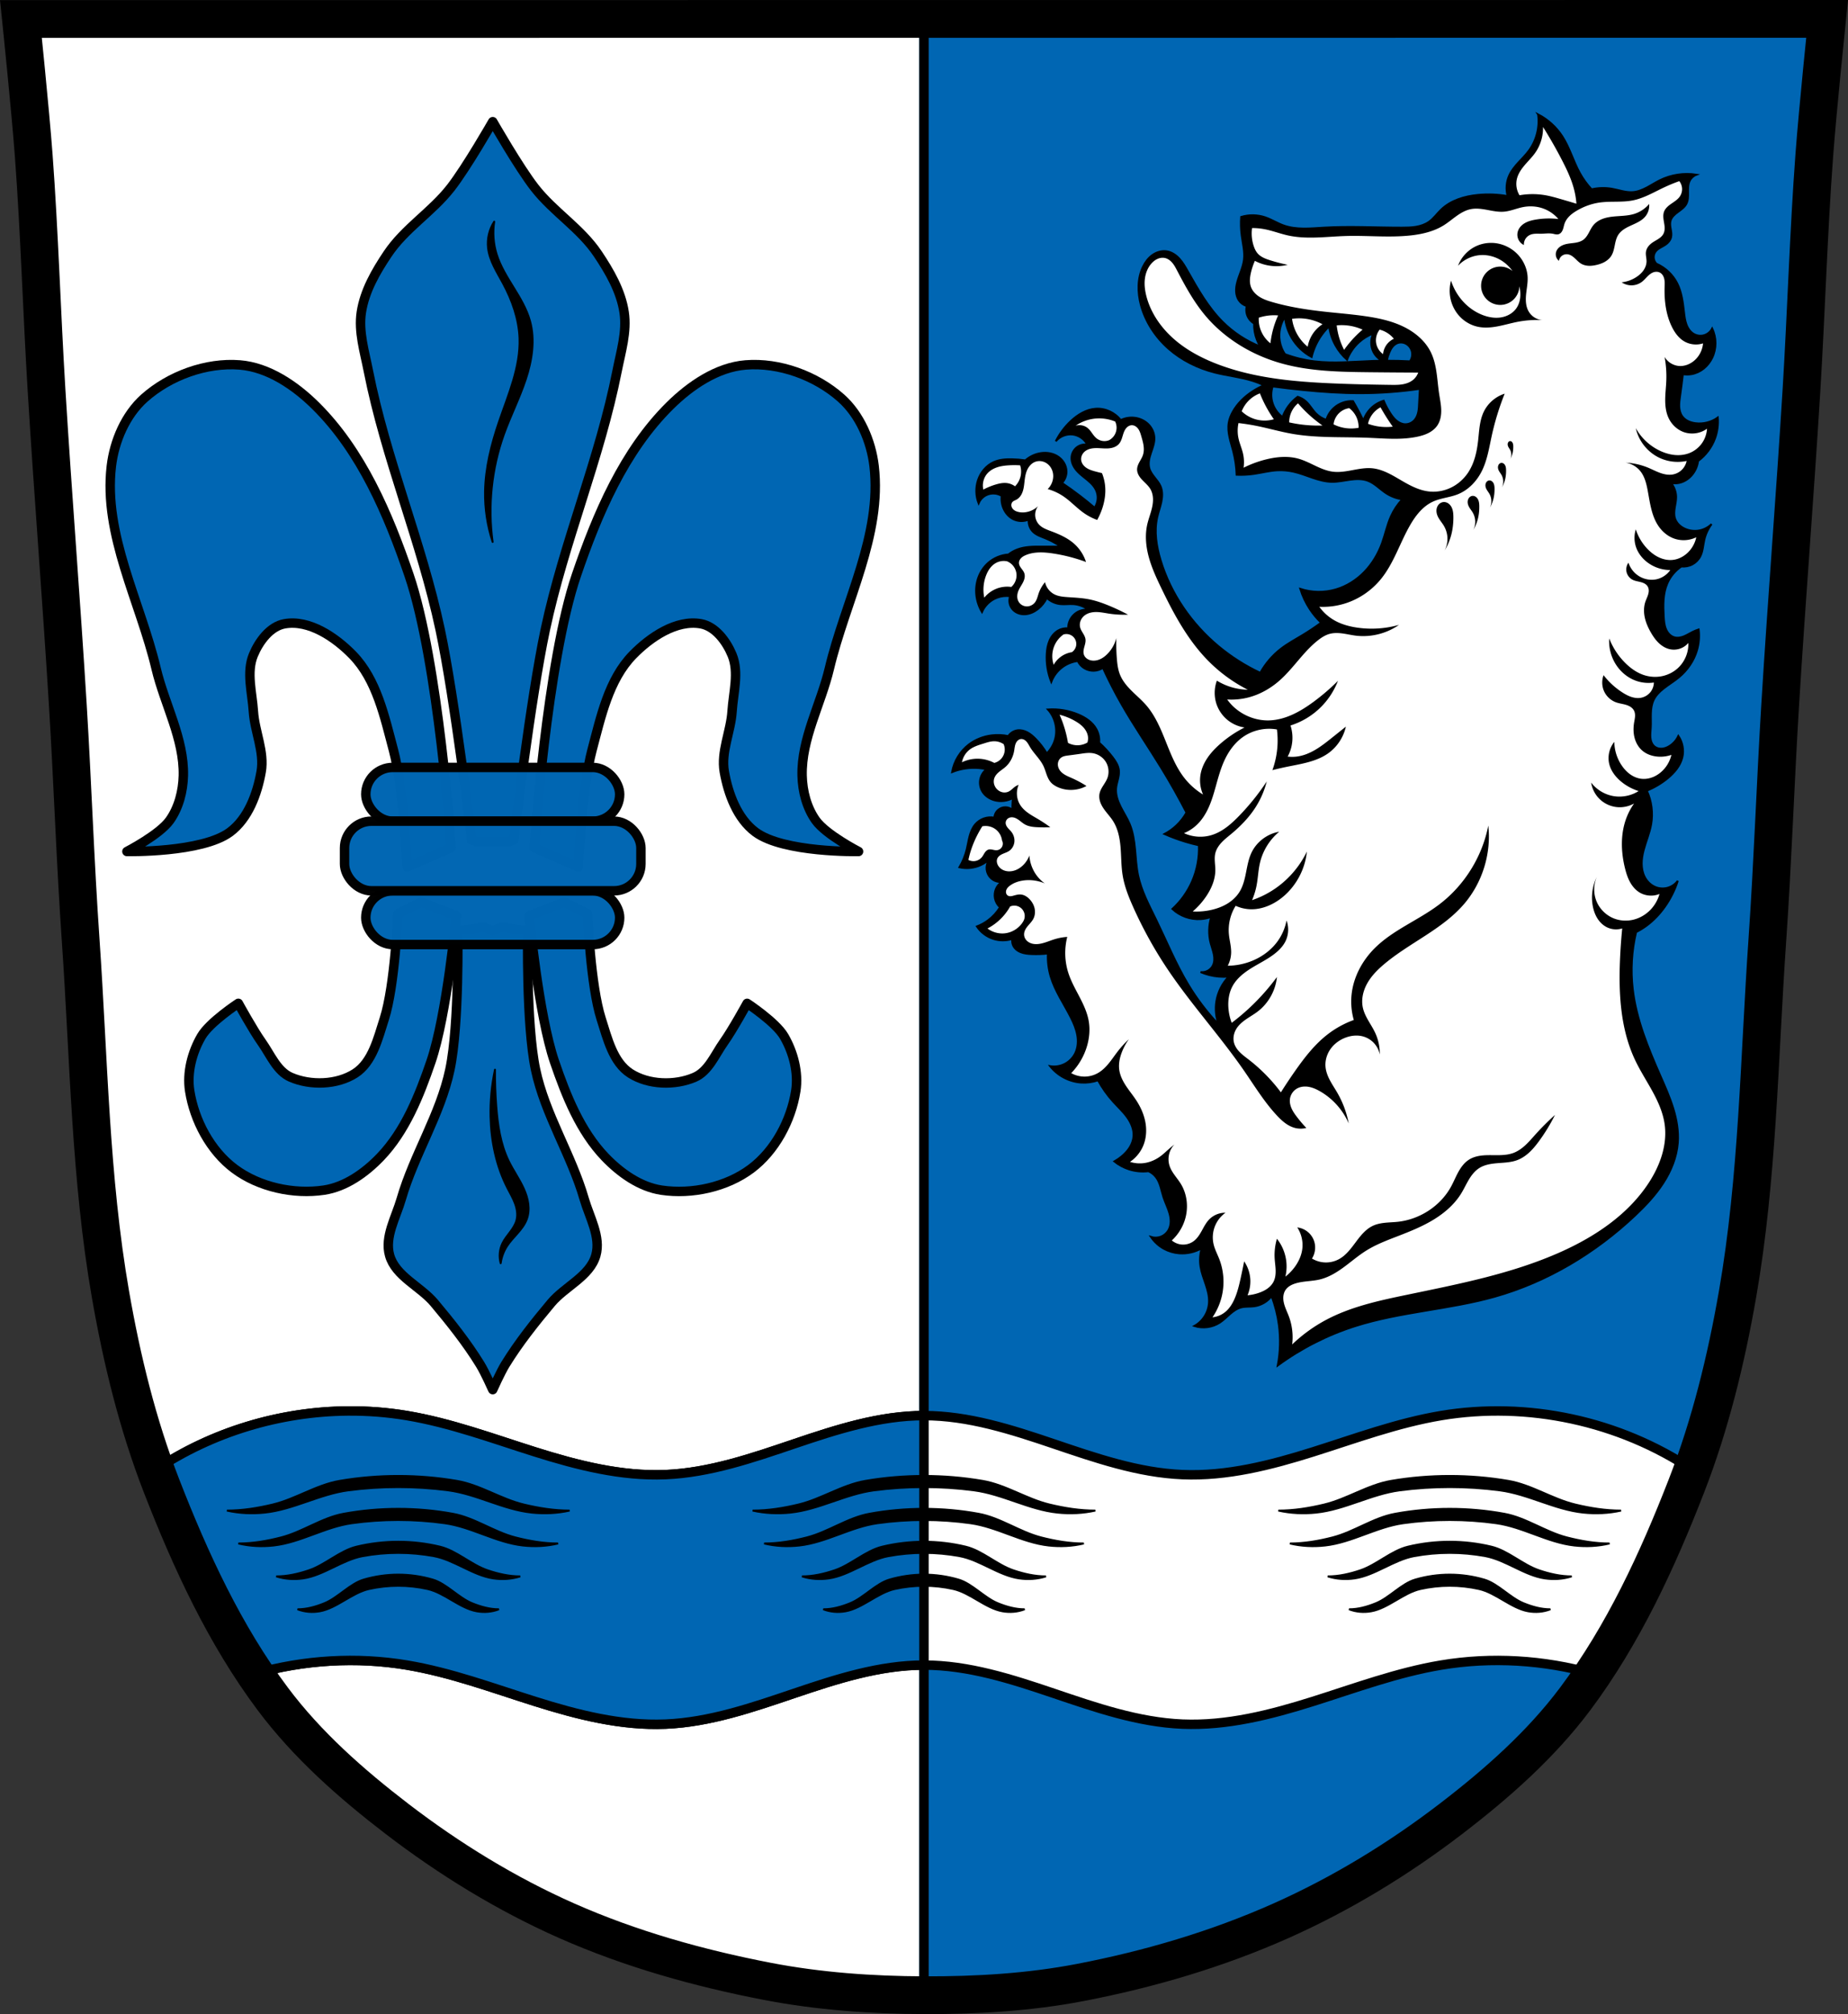 <?xml version="1.0" encoding="UTF-8" standalone="no"?>
<svg
   xmlns:dc="http://purl.org/dc/elements/1.1/"
   xmlns:cc="http://creativecommons.org/ns#"
   xmlns:rdf="http://www.w3.org/1999/02/22-rdf-syntax-ns#"
   xmlns:svg="http://www.w3.org/2000/svg"
   xmlns="http://www.w3.org/2000/svg"
   xmlns:sodipodi="http://sodipodi.sourceforge.net/DTD/sodipodi-0.dtd"
   xmlns:inkscape="http://www.inkscape.org/namespaces/inkscape"
   width="979.302"
   height="1067.095"
   viewBox="0 0 979.307 1067.098"
   version="1.1"
   id="svg2864"
   sodipodi:docname="DEU_Ruderting_COA.svg"
   inkscape:version="0.92.5 (2060ec1f9f, 2020-04-08)">
  <rect x="0" y="0" width="979.307" height="1067.098" fill="#333333" stroke="none"/>
  <sodipodi:namedview
     pagecolor="#ffffff"
     bordercolor="#666666"
     borderopacity="1"
     objecttolerance="10"
     gridtolerance="10"
     guidetolerance="10"
     inkscape:pageopacity="0"
     inkscape:pageshadow="2"
     inkscape:window-width="1920"
     inkscape:window-height="1046"
     id="namedview2866"
     showgrid="false"
     inkscape:zoom="0.74313896"
     inkscape:cx="489.65123"
     inkscape:cy="533.5476"
     inkscape:window-x="-11"
     inkscape:window-y="-11"
     inkscape:window-maximized="1"
     inkscape:current-layer="svg2864"
     fit-margin-top="0"
     fit-margin-left="0"
     fit-margin-right="0"
     fit-margin-bottom="0"
     inkscape:snap-midpoints="true"
     inkscape:snap-smooth-nodes="true"
     inkscape:object-paths="true"
     inkscape:snap-global="true" />
  <defs
     id="defs2728">
    <inkscape:path-effect
       effect="spiro"
       id="path-effect5291"
       is_visible="true" />
    <inkscape:path-effect
       effect="spiro"
       id="path-effect5286"
       is_visible="true" />
    <inkscape:path-effect
       effect="spiro"
       id="path-effect5208"
       is_visible="true" />
    <inkscape:path-effect
       effect="spiro"
       id="path-effect5204"
       is_visible="true" />
    <inkscape:path-effect
       effect="spiro"
       id="path-effect5162"
       is_visible="true" />
    <inkscape:path-effect
       effect="spiro"
       id="path-effect5122"
       is_visible="true" />
    <inkscape:path-effect
       effect="spiro"
       id="path-effect5118"
       is_visible="true" />
    <inkscape:path-effect
       effect="spiro"
       id="path-effect5114"
       is_visible="true" />
    <inkscape:path-effect
       effect="spiro"
       id="path-effect5110"
       is_visible="true" />
    <inkscape:path-effect
       effect="spiro"
       id="path-effect5105"
       is_visible="true" />
    <inkscape:path-effect
       effect="spiro"
       id="path-effect5101"
       is_visible="true" />
    <inkscape:path-effect
       effect="spiro"
       id="path-effect5097"
       is_visible="true" />
    <inkscape:path-effect
       effect="spiro"
       id="path-effect5093"
       is_visible="true" />
    <inkscape:path-effect
       effect="spiro"
       id="path-effect5051"
       is_visible="true" />
    <inkscape:path-effect
       effect="spiro"
       id="path-effect5011"
       is_visible="true" />
    <inkscape:path-effect
       effect="spiro"
       id="path-effect5006"
       is_visible="true" />
    <inkscape:path-effect
       effect="spiro"
       id="path-effect5001"
       is_visible="true" />
    <inkscape:path-effect
       effect="spiro"
       id="path-effect4997"
       is_visible="true" />
    <inkscape:path-effect
       effect="spiro"
       id="path-effect4955"
       is_visible="true" />
    <inkscape:path-effect
       effect="spiro"
       id="path-effect4917"
       is_visible="true" />
    <inkscape:path-effect
       effect="spiro"
       id="path-effect4913"
       is_visible="true" />
    <inkscape:path-effect
       effect="spiro"
       id="path-effect4909"
       is_visible="true" />
    <inkscape:path-effect
       effect="spiro"
       id="path-effect4905"
       is_visible="true" />
    <inkscape:path-effect
       effect="spiro"
       id="path-effect4866"
       is_visible="true" />
    <inkscape:path-effect
       effect="spiro"
       id="path-effect4861"
       is_visible="true" />
    <inkscape:path-effect
       effect="spiro"
       id="path-effect4857"
       is_visible="true" />
    <inkscape:path-effect
       effect="spiro"
       id="path-effect4784"
       is_visible="true" />
    <inkscape:path-effect
       effect="spiro"
       id="path-effect4722"
       is_visible="true" />
    <inkscape:path-effect
       effect="spiro"
       id="path-effect4511"
       is_visible="true" />
    <inkscape:path-effect
       effect="spiro"
       id="path-effect4498"
       is_visible="true" />
    <path
       id="0"
       d="m -786.27,777.93 c 0,0 -14.317,1.201 -21.345,2.614 -23.07,4.638 -44.839,14.745 -67.955,19.17 -8.316,1.591 -25.27,2.614 -25.27,2.614"
       inkscape:connector-curvature="0"
       style="fill:none;fill-rule:evenodd;stroke:#000000;stroke-linecap:round" />
    <path
       id="1"
       d="m -786.27,777.93 c 0,0 14.317,1.201 21.345,2.614 23.07,4.638 44.839,14.745 67.955,19.17 8.316,1.591 25.27,2.614 25.27,2.614"
       inkscape:connector-curvature="0"
       style="fill:none;fill-rule:evenodd;stroke:#000000;stroke-linecap:round" />
    <inkscape:path-effect
       effect="spiro"
       id="path-effect4784-9"
       is_visible="true" />
    <inkscape:path-effect
       effect="spiro"
       id="path-effect4955-9"
       is_visible="true" />
    <inkscape:path-effect
       effect="spiro"
       id="path-effect5051-7"
       is_visible="true" />
    <inkscape:path-effect
       effect="spiro"
       id="path-effect5162-3"
       is_visible="true" />
    <inkscape:path-effect
       effect="spiro"
       id="path-effect5208-5"
       is_visible="true" />
    <inkscape:path-effect
       effect="spiro"
       id="path-effect5208-5-1"
       is_visible="true" />
    <inkscape:path-effect
       effect="spiro"
       id="path-effect5208-5-1-0"
       is_visible="true" />
    <inkscape:path-effect
       effect="spiro"
       id="path-effect5208-5-1-0-7"
       is_visible="true" />
  </defs>
  <path
     style="fill:#0066b3;fill-opacity:1"
     inkscape:connector-curvature="0"
     id="path2730"
     d="m 799.476,9.537 c -26.17,0.053 -51.02,0.198 -70.798,0.478 -79.11,1.122 -156.7,-0.214 -235.05,0 -2.653,0.007 -5.305,0.036 -7.958,0.043 -78.35,0.214 -155.94,1.122 -235.05,0 -79.11,-1.122 -239.53,0 -239.53,0 0,0 4.995,48.18 6.784,72.32 3.067,41.38 4.256,82.87 6.784,124.29 3.405,55.766 7.902,111.49 11.307,167.25 2.529,41.41 3.91,82.9 6.784,124.29 4.346,62.59 5.02,125.75 15.786,187.56 6.02,34.562 14.418,68.979 27.14,101.67 15.355,39.473 33.473,78.71 58.839,112.63 18.288,24.456 41.648,45.04 65.884,63.62 27.747,21.272 57.962,39.816 89.93,53.968 33.818,14.97 69.917,25.08 106.24,32.09 27.334,5.278 55.35,7.255 83.19,7.349 27.662,0.094 55.55,-1.52 82.71,-6.741 36.46,-7.01 72.54,-17.626 106.46,-32.746 31.934,-14.235 62.23,-32.696 89.98,-53.968 24.24,-18.58 47.595,-39.17 65.884,-63.62 25.365,-33.919 43.484,-73.16 58.839,-112.63 12.718,-32.695 21.12,-67.16 27.14,-101.72 10.762,-61.814 11.44,-124.97 15.786,-187.56 2.874,-41.39 4.256,-82.87 6.784,-124.29 3.405,-55.766 7.902,-111.44 11.307,-167.21 2.529,-41.41 3.717,-82.909 6.784,-124.29 1.79,-24.14 6.784,-72.32 6.784,-72.32 0,0 -90.24,-0.636 -168.73,-0.478" />
  <path
     style="fill:#ffffff"
     inkscape:connector-curvature="0"
     id="path2732"
     d="M 140.064,9.566 C 73.754,9.621 11.084,10.06 11.084,10.06 c 0,0 4.996,48.17 6.785,72.32 3.067,41.38 4.255,82.87 6.783,124.29 3.405,55.766 7.902,111.49 11.307,167.25 2.529,41.41 3.911,82.9 6.785,124.29 4.346,62.59 5.02,125.75 15.785,187.56 6.02,34.562 14.419,68.979 27.14,101.67 15.355,39.473 33.474,78.71 58.84,112.63 18.288,24.456 41.648,45.04 65.883,63.62 27.747,21.272 57.961,39.816 89.93,53.969 33.818,14.97 69.917,25.08 106.24,32.09 26.479,5.113 53.602,7.111 80.58,7.318 V 10.037 c -0.492,0.003 -0.983,0.006 -1.475,0.008 -78.35,0.214 -155.94,1.122 -235.05,0 -29.665,-0.421 -70.77,-0.527 -110.55,-0.494" />
  <path
     style="fill:none;stroke:#000000;stroke-width:5"
     inkscape:connector-curvature="0"
     id="path2734"
     d="M 489.646,9.354 V 1064.614" />
  <path
     style="fill:#0066b3;fill-rule:evenodd;stroke:#000000;stroke-width:5;stroke-linejoin:miter;fill-opacity:1;stroke-miterlimit:4;stroke-dasharray:none;stroke-linecap:round"
     inkscape:connector-curvature="0"
     id="path2826"
     d="m 261.116,64.463 c 0,0 -13.849,24.25 -22.288,35.06 -10.04,12.859 -24.292,21.395 -33.431,35.06 -6.19,9.255 -12.218,19.563 -13.929,30.934 -1.544,10.26 1.709,20.772 3.715,30.934 9.224,46.727 28.16,90.59 38.07,137.14 7.795,36.624 16.715,111.36 16.715,111.36 l 2.786,1.031 h 16.715 l 2.786,-1.031 c 0,0 8.92,-74.74 16.715,-111.36 9.909,-46.554 28.85,-90.41 38.07,-137.14 2.01,-10.161 5.257,-20.673 3.713,-30.934 -1.711,-11.371 -7.739,-21.678 -13.929,-30.934 -9.139,-13.664 -23.389,-22.2 -33.431,-35.06 -8.439,-10.808 -22.286,-35.06 -22.286,-35.06" />
  <path
     style="fill:#0066b3;fill-rule:evenodd;stroke:#000000;stroke-width:5;stroke-linejoin:round;fill-opacity:1"
     inkscape:connector-curvature="0"
     id="path2830"
     d="m 215.736,459.393 c 0,0 -1.87,-41.806 -7.218,-61.868 -4.72,-17.705 -8.853,-37.415 -21.654,-50.53 -9.241,-9.464 -23.07,-18.844 -36.09,-16.498 -7.654,1.379 -13.522,9.313 -16.498,16.498 -3.814,9.209 -0.639,19.956 0,29.903 0.689,10.721 5.985,21.384 4.125,31.965 -2.077,11.809 -6.883,24.801 -16.498,31.965 -14.865,11.08 -54.65,10.311 -54.65,10.311 0,0 17.262,-8.881 22.685,-16.498 4.793,-6.732 7.03,-15.455 7.218,-23.716 0.45,-19.502 -9.923,-37.735 -14.436,-56.713 -8.469,-35.617 -27.999,-70.88 -23.716,-107.24 1.565,-13.282 7.53,-27.21 17.529,-36.09 13.328,-11.839 32.756,-18.954 50.53,-17.529 15.176,1.217 29.394,10.944 40.21,21.654 24.272,24.03 38.462,57.39 49.49,89.71 15.73,46.08 22.368,144.36 22.368,144.36 z" />
  <path
     style="fill:#0066b3;fill-rule:evenodd;stroke:#000000;stroke-width:5;stroke-linejoin:round;fill-opacity:1"
     inkscape:connector-curvature="0"
     id="path2834"
     d="m 306.486,459.393 c 0,0 1.87,-41.806 7.218,-61.868 4.72,-17.705 8.853,-37.415 21.654,-50.53 9.241,-9.464 23.07,-18.844 36.09,-16.498 7.654,1.379 13.522,9.313 16.498,16.498 3.815,9.209 0.639,19.956 0,29.903 -0.689,10.721 -5.985,21.384 -4.125,31.965 2.077,11.809 6.884,24.801 16.498,31.965 14.865,11.08 54.65,10.311 54.65,10.311 0,0 -17.262,-8.881 -22.685,-16.498 -4.793,-6.732 -7.03,-15.455 -7.218,-23.716 -0.45,-19.502 9.923,-37.735 14.436,-56.713 8.469,-35.617 27.999,-70.88 23.716,-107.24 -1.565,-13.282 -7.53,-27.21 -17.529,-36.09 -13.328,-11.839 -32.756,-18.954 -50.53,-17.529 -15.176,1.217 -29.394,10.944 -40.21,21.654 -24.272,24.03 -38.462,57.39 -49.49,89.71 -15.73,46.08 -22.368,144.36 -22.368,144.36 z" />
  <path
     style="fill:#0066b3;fill-rule:evenodd;stroke:#000000;stroke-width:5;stroke-linejoin:round;fill-opacity:1;stroke-miterlimit:4;stroke-dasharray:none"
     d="m 223.226,477.953 -12.373,6.188 c 0,0 -1.503,37.86 -7.219,55.682 -3.334,10.396 -6.273,22.982 -15.467,28.871 -9.568,6.13 -23.596,6.569 -34.03,2.063 -7.393,-3.194 -10.803,-11.995 -15.467,-18.561 -4.642,-6.536 -12.373,-20.623 -12.373,-20.623 0,0 -15.192,9.951 -19.592,17.529 -4.942,8.512 -7.711,19.15 -6.188,28.873 2.454,15.668 11.01,31.75 23.717,41.24 13.02,9.732 31.352,13.737 47.43,11.344 11.428,-1.701 21.907,-9.188 29.902,-17.529 13.193,-13.764 20.637,-32.487 26.811,-50.53 8.471,-24.753 13.404,-77.34 13.404,-77.34 l -18.561,-7.219 z m 75.78,0 -18.561,7.219 c 0,0 4.933,52.583 13.404,77.34 6.173,18.04 13.616,36.761 26.809,50.53 7.995,8.341 18.476,15.828 29.904,17.529 16.08,2.393 34.41,-1.611 47.43,-11.344 12.703,-9.495 21.263,-25.576 23.717,-41.24 1.523,-9.724 -1.246,-20.361 -6.188,-28.873 -4.4,-7.578 -19.592,-17.529 -19.592,-17.529 0,0 -7.731,14.09 -12.373,20.623 -4.663,6.566 -8.07,15.367 -15.467,18.561 -10.432,4.506 -24.459,4.067 -34.03,-2.063 -9.193,-5.889 -12.134,-18.475 -15.469,-28.871 -5.716,-17.822 -7.217,-55.682 -7.217,-55.682 l -12.373,-6.188 z"
     id="path2838"
     inkscape:connector-curvature="0" />
  <path
     style="fill:#0066b3;fill-rule:evenodd;stroke:#000000;stroke-width:5;stroke-linejoin:round;fill-opacity:1"
     d="m 254.956,491.233 c -0.202,0.019 -0.386,0.061 -0.547,0.125 -2.578,1.031 -11.857,1.545 -11.857,1.545 0,0 0.952,49.642 -4.125,73.73 -5.04,23.894 -18.987,45.11 -25.777,68.57 -2.831,9.777 -8.951,20.11 -6.188,29.904 3.135,11.12 16.299,16.408 23.717,25.26 8.675,10.354 17.14,20.983 24.23,32.482 2.621,4.253 6.703,13.404 6.703,13.404 0,0 4.08,-9.151 6.701,-13.404 7.087,-11.5 15.557,-22.13 24.23,-32.482 7.418,-8.853 20.581,-14.15 23.717,-25.26 2.763,-9.797 -3.357,-20.13 -6.188,-29.904 -6.791,-23.456 -20.741,-44.677 -25.777,-68.57 -5.077,-24.08 -4.125,-73.73 -4.125,-73.73 0,0 -9.281,-0.514 -11.859,-1.545 -1.35,-0.54 -4.24,0.615 -6.701,1.84 -2.168,-1.078 -4.666,-2.104 -6.156,-1.965 z"
     id="path2840"
     inkscape:connector-curvature="0" />
  <path
     style="fill:#000000;stroke:#000000;stroke-width:1;stroke-linecap:round;stroke-linejoin:round;stroke-miterlimit:4;stroke-dasharray:none;stroke-opacity:1"
     d="M 261.906 117.424 C 259.271 121.5 258.092 126.498 258.629 131.322 C 259.386 138.13 263.323 144.087 266.57 150.117 C 271.418 159.119 274.946 169.017 275.305 179.234 C 275.841 194.496 269.387 208.992 264.451 223.443 C 260.363 235.415 257.235 247.855 257.039 260.504 C 256.899 269.525 258.267 278.566 261.064 287.143 C 258.458 268.084 260.498 248.407 266.959 230.289 C 270.486 220.398 275.297 210.993 278.602 201.025 C 281.906 191.058 283.655 180.188 280.857 170.066 C 279.095 163.692 275.628 157.943 272.156 152.314 C 268.685 146.686 265.132 141.007 263.17 134.691 C 261.443 129.132 261.006 123.175 261.906 117.424 z M 262.299 566.721 C 260.554 574.907 259.763 583.296 259.951 591.664 C 260.245 604.742 262.983 617.879 268.953 629.518 C 270.325 632.193 271.868 634.797 272.91 637.617 C 273.953 640.438 274.472 643.551 273.717 646.461 C 273.117 648.773 271.758 650.809 270.326 652.721 C 268.895 654.633 267.354 656.491 266.305 658.637 C 264.704 661.91 264.348 665.773 265.324 669.283 C 265.762 666.059 266.92 662.936 268.688 660.205 C 270.285 657.737 272.35 655.615 274.287 653.404 C 276.224 651.194 278.073 648.83 279.111 646.08 C 280.1 643.463 280.308 640.59 279.959 637.814 C 279.61 635.039 278.72 632.35 277.572 629.799 C 275.277 624.696 271.97 620.108 269.531 615.072 C 265.16 606.043 263.723 595.892 262.971 585.889 C 262.491 579.512 262.268 573.115 262.299 566.721 z "
     transform="matrix(1,0,0,1,0,-8.1928007e-4)"
     id="path4496" />
  <rect
     style="opacity:0.99;fill:#0066b3;fill-opacity:1;fill-rule:evenodd;stroke:#000000;stroke-width:5;stroke-linecap:round;stroke-linejoin:round;stroke-miterlimit:4;stroke-dasharray:none;stroke-dashoffset:0;stroke-opacity:1;paint-order:fill markers stroke"
     id="rect4513"
     width="134.539"
     height="28.472"
     x="193.842"
     y="406.606"
     ry="14.236"
     rx="14.236" />
  <rect
     rx="14.236"
     style="opacity:0.99;fill:#0066b3;fill-opacity:1;fill-rule:evenodd;stroke:#000000;stroke-width:5;stroke-linecap:round;stroke-linejoin:round;stroke-miterlimit:4;stroke-dasharray:none;stroke-dashoffset:0;stroke-opacity:1;paint-order:fill markers stroke"
     id="rect4513-5"
     width="134.539"
     height="28.472"
     x="193.842"
     y="471.962"
     ry="14.236" />
  <rect
     rx="14.236"
     style="opacity:0.99;fill:#0066b3;fill-opacity:1;fill-rule:evenodd;stroke:#000000;stroke-width:5;stroke-linecap:round;stroke-linejoin:round;stroke-miterlimit:4;stroke-dasharray:none;stroke-dashoffset:0;stroke-opacity:1;paint-order:fill markers stroke"
     id="rect4513-7"
     width="157.067"
     height="36.884"
     x="182.578"
     y="435.078"
     ry="14.236" />
  <path
     inkscape:connector-curvature="0"
     style="fill:#ffffff;stroke:#000000;stroke-width:5;stroke-linecap:round;stroke-linejoin:round;stroke-miterlimit:4;stroke-dasharray:none;stroke-opacity:1"
     d="m 184.287,747.557 c -35.999,0.306 -71.934,11.143 -101.875,31.158 1.059,2.918 2.138,5.83 3.264,8.723 13.385,34.408 28.874,68.633 49.428,99.317 26.111,-7.328 53.809,-9.043 80.563,-4.559 23.2,3.888 45.393,12.156 67.828,19.227 22.436,7.071 45.661,13.027 69.164,12.049 23.498,-0.978 46.092,-8.822 68.371,-16.357 22.279,-7.535 45.105,-14.918 68.623,-14.918 23.519,0 46.344,7.383 68.623,14.918 22.279,7.535 44.873,15.379 68.371,16.357 23.503,0.978 46.729,-4.978 69.164,-12.049 22.436,-7.071 44.628,-15.338 67.828,-19.227 26.745,-4.482 54.433,-2.771 80.537,4.551 20.566,-30.694 36.063,-64.938 49.453,-99.358 1.12,-2.88 2.194,-5.778 3.248,-8.684 -38.674,-25.848 -87.347,-36.385 -133.239,-28.693 -23.2,3.888 -45.393,12.156 -67.828,19.227 -22.436,7.071 -45.661,13.025 -69.164,12.047 -23.498,-0.978 -46.092,-8.82 -68.371,-16.356 -22.279,-7.535 -45.105,-14.918 -68.623,-14.918 -23.519,0 -46.344,7.383 -68.623,14.918 -22.279,7.535 -44.873,15.377 -68.371,16.356 -23.503,0.978 -46.729,-4.976 -69.164,-12.047 -22.436,-7.071 -44.628,-15.338 -67.828,-19.227 -10.367,-1.737 -20.876,-2.544 -31.379,-2.455 z"
     id="path4720-7" />
  <path
     style="fill:#0066b3;fill-opacity:1;stroke:#000000;stroke-width:5;stroke-linecap:round;stroke-linejoin:round;stroke-miterlimit:4;stroke-dasharray:none;stroke-opacity:1"
     d="M 184.285 747.555 C 148.286 747.86 112.351 758.697 82.41 778.713 C 83.469 781.631 84.548 784.543 85.674 787.436 C 99.058 821.843 114.548 856.068 135.102 886.752 C 161.213 879.424 188.911 877.709 215.664 882.193 C 238.864 886.082 261.057 894.349 283.492 901.42 C 305.928 908.491 329.153 914.447 352.656 913.469 C 376.155 912.491 398.748 904.646 421.027 897.111 C 443.304 889.577 466.128 882.195 489.645 882.193 L 489.645 750.01 C 466.128 750.011 443.304 757.393 421.027 764.928 C 398.748 772.463 376.155 780.305 352.656 781.283 C 329.153 782.261 305.928 776.307 283.492 769.236 C 261.057 762.165 238.864 753.898 215.664 750.01 C 205.297 748.272 194.788 747.465 184.285 747.555 z "
     transform="matrix(1,0,0,1,0,-8.1928007e-4)"
     id="path4720-7-9" />
  <path
     style="fill:#000000;stroke:#000000;stroke-width:1px;stroke-linecap:butt;stroke-linejoin:miter;stroke-opacity:1"
     d="m 211.046,781.973 c -10.442,3e-5 -20.884,0.876 -31.102,2.629 -12.333,2.116 -23.226,9.589 -35.393,12.512 -7.948,1.909 -16.111,3.229 -24.309,3.219 6.55,1.478 13.372,1.761 20.02,1.072 15.209,-1.577 29.167,-9.814 44.328,-11.797 17.487,-2.287 35.421,-2.287 52.908,0 15.162,1.983 29.121,10.22 44.33,11.797 6.647,0.689 13.47,0.406 20.02,-1.072 -8.198,0.01 -16.362,-1.31 -24.311,-3.219 -12.166,-2.922 -23.058,-10.396 -35.391,-12.512 -10.218,-1.753 -20.66,-2.629 -31.102,-2.629 z m 278.601,0 c -10.442,3e-5 -20.884,0.876 -31.102,2.629 -12.333,2.116 -23.226,9.589 -35.393,12.512 -7.948,1.909 -16.111,3.229 -24.309,3.219 6.55,1.478 13.372,1.761 20.02,1.072 15.209,-1.577 29.167,-9.814 44.328,-11.797 17.487,-2.287 35.421,-2.287 52.908,0 15.162,1.983 29.121,10.22 44.33,11.797 6.647,0.689 13.47,0.406 20.02,-1.072 -8.198,0.01 -16.362,-1.31 -24.311,-3.219 -12.166,-2.922 -23.058,-10.396 -35.391,-12.512 -10.218,-1.753 -20.66,-2.629 -31.102,-2.629 z m 278.601,0 c -10.442,3e-5 -20.884,0.876 -31.102,2.629 -12.333,2.116 -23.226,9.589 -35.393,12.512 -7.948,1.909 -16.111,3.229 -24.309,3.219 6.55,1.478 13.372,1.761 20.02,1.072 15.209,-1.577 29.167,-9.814 44.328,-11.797 17.487,-2.287 35.421,-2.287 52.908,0 15.162,1.983 29.121,10.22 44.33,11.797 6.647,0.689 13.47,0.406 20.02,-1.072 -8.198,0.01 -16.362,-1.31 -24.311,-3.219 -12.166,-2.922 -23.058,-10.396 -35.391,-12.512 -10.218,-1.753 -20.66,-2.629 -31.102,-2.629 z m -557.202,17.43 c -9.742,2e-5 -19.483,0.876 -29.016,2.629 -11.506,2.116 -21.667,9.589 -33.018,12.512 -7.415,1.909 -15.032,3.229 -22.68,3.219 6.11,1.478 12.476,1.761 18.678,1.072 14.189,-1.577 27.211,-9.814 41.356,-11.797 16.314,-2.287 33.045,-2.287 49.36,0 14.145,1.983 27.166,10.22 41.356,11.797 6.201,0.689 12.567,0.406 18.678,-1.072 -7.648,0.01 -15.265,-1.31 -22.68,-3.219 -11.35,-2.922 -21.513,-10.396 -33.018,-12.512 -9.533,-1.753 -19.274,-2.629 -29.016,-2.629 z m 278.601,0 c -9.742,2e-5 -19.483,0.876 -29.016,2.629 -11.506,2.116 -21.667,9.589 -33.018,12.512 -7.415,1.909 -15.032,3.229 -22.68,3.219 6.11,1.478 12.477,1.761 18.678,1.072 14.189,-1.577 27.211,-9.814 41.356,-11.797 16.314,-2.287 33.045,-2.287 49.36,0 14.145,1.983 27.166,10.22 41.356,11.797 6.201,0.689 12.567,0.406 18.678,-1.072 -7.648,0.01 -15.265,-1.31 -22.68,-3.219 -11.35,-2.922 -21.513,-10.396 -33.018,-12.512 -9.533,-1.753 -19.274,-2.629 -29.016,-2.629 z m 278.601,0 c -9.742,2e-5 -19.483,0.876 -29.016,2.629 -11.506,2.116 -21.667,9.589 -33.018,12.512 -7.415,1.909 -15.032,3.229 -22.68,3.219 6.11,1.478 12.477,1.761 18.678,1.072 14.189,-1.577 27.211,-9.814 41.356,-11.797 16.314,-2.287 33.045,-2.287 49.36,0 14.145,1.983 27.166,10.22 41.356,11.797 6.201,0.689 12.567,0.406 18.678,-1.072 -7.648,0.01 -15.265,-1.31 -22.68,-3.219 -11.35,-2.922 -21.513,-10.396 -33.018,-12.512 -9.533,-1.753 -19.274,-2.629 -29.016,-2.629 z m -557.202,17.43 c -7.434,2e-5 -14.87,0.876 -22.145,2.629 -8.781,2.116 -16.535,9.589 -25.197,12.512 -5.659,1.909 -11.472,3.229 -17.309,3.219 4.663,1.478 9.521,1.761 14.254,1.072 10.828,-1.577 20.766,-9.814 31.561,-11.797 12.451,-2.287 25.22,-2.287 37.67,0 10.795,1.983 20.734,10.22 31.563,11.797 4.733,0.689 9.591,0.406 14.254,-1.072 -5.837,0.01 -11.65,-1.31 -17.309,-3.219 -8.662,-2.922 -16.417,-10.396 -25.197,-12.512 -7.275,-1.753 -14.71,-2.629 -22.145,-2.629 z m 278.601,0 c -7.434,2e-5 -14.87,0.876 -22.145,2.629 -8.781,2.116 -16.535,9.589 -25.197,12.512 -5.659,1.909 -11.472,3.229 -17.309,3.219 4.663,1.478 9.521,1.761 14.254,1.072 10.828,-1.577 20.766,-9.814 31.561,-11.797 12.451,-2.287 25.22,-2.287 37.67,0 10.795,1.983 20.734,10.22 31.563,11.797 4.733,0.689 9.591,0.406 14.254,-1.072 -5.837,0.01 -11.65,-1.31 -17.309,-3.219 -8.662,-2.922 -16.417,-10.396 -25.197,-12.512 -7.275,-1.753 -14.71,-2.629 -22.145,-2.629 z m 278.601,0 c -7.434,2e-5 -14.87,0.876 -22.145,2.629 -8.781,2.116 -16.535,9.589 -25.197,12.512 -5.659,1.909 -11.472,3.229 -17.309,3.219 4.663,1.478 9.521,1.761 14.254,1.072 10.828,-1.577 20.766,-9.814 31.561,-11.797 12.451,-2.287 25.22,-2.287 37.67,0 10.795,1.983 20.734,10.22 31.563,11.797 4.733,0.689 9.591,0.406 14.254,-1.072 -5.837,0.01 -11.65,-1.31 -17.309,-3.219 -8.662,-2.922 -16.417,-10.396 -25.197,-12.512 -7.275,-1.753 -14.71,-2.629 -22.145,-2.629 z m -557.202,17.43 c -6.137,2e-5 -12.272,0.876 -18.277,2.629 -7.248,2.116 -13.65,9.589 -20.801,12.512 -4.671,1.909 -9.469,3.231 -14.287,3.221 3.849,1.478 7.859,1.759 11.766,1.07 8.938,-1.577 17.143,-9.814 26.053,-11.797 10.277,-2.287 20.817,-2.287 31.094,0 8.911,1.983 17.114,10.22 26.053,11.797 3.906,0.689 7.916,0.408 11.766,-1.07 -4.818,0.01 -9.616,-1.312 -14.287,-3.221 -7.15,-2.922 -13.553,-10.396 -20.801,-12.512 -6.005,-1.753 -12.141,-2.629 -18.277,-2.629 z m 278.601,0 c -6.137,2e-5 -12.272,0.876 -18.277,2.629 -7.248,2.116 -13.65,9.589 -20.801,12.512 -4.671,1.909 -9.469,3.231 -14.287,3.221 3.849,1.478 7.859,1.759 11.766,1.07 8.938,-1.577 17.143,-9.814 26.053,-11.797 10.277,-2.287 20.817,-2.287 31.094,0 8.911,1.983 17.114,10.22 26.053,11.797 3.907,0.689 7.916,0.408 11.766,-1.07 -4.818,0.01 -9.616,-1.312 -14.287,-3.221 -7.15,-2.922 -13.553,-10.396 -20.801,-12.512 -6.005,-1.753 -12.141,-2.629 -18.277,-2.629 z m 278.601,0 c -6.137,2e-5 -12.272,0.876 -18.277,2.629 -7.248,2.116 -13.65,9.589 -20.801,12.512 -4.671,1.909 -9.469,3.231 -14.287,3.221 3.849,1.478 7.859,1.759 11.766,1.07 8.938,-1.577 17.143,-9.814 26.053,-11.797 10.277,-2.287 20.817,-2.287 31.094,0 8.911,1.983 17.114,10.22 26.053,11.797 3.907,0.689 7.916,0.408 11.766,-1.07 -4.818,0.01 -9.616,-1.312 -14.287,-3.221 -7.15,-2.922 -13.553,-10.396 -20.801,-12.512 -6.005,-1.753 -12.141,-2.629 -18.277,-2.629 z"
     id="path4782"
     inkscape:connector-curvature="0" />
  <path
     inkscape:connector-curvature="0"
     style="fill:#000000;stroke:#000000;stroke-width:1px;stroke-linecap:butt;stroke-linejoin:miter;stroke-opacity:1"
     d="m 815.069,60.609 c 0.947,6.665 -0.806,13.674 -4.777,19.109 -1.657,2.267 -3.665,4.249 -5.563,6.318 -1.898,2.069 -3.715,4.268 -4.889,6.818 -1.577,3.426 -1.899,7.412 -0.895,11.047 -5.19,-0.912 -10.504,-1.121 -15.75,-0.617 -7.095,0.681 -14.353,2.834 -19.483,7.783 -2.175,2.099 -3.925,4.659 -6.389,6.41 -2.051,1.458 -4.503,2.277 -6.984,2.693 -2.482,0.417 -5.011,0.449 -7.527,0.451 -13.737,0.013 -27.488,-0.809 -41.201,0 -7.22,0.426 -14.698,1.268 -21.498,-1.195 -3.353,-1.215 -6.397,-3.192 -9.781,-4.318 -4.053,-1.348 -8.525,-1.406 -12.611,-0.16 -0.238,3.283 -0.137,6.591 0.299,9.854 0.571,4.275 1.718,8.557 1.193,12.838 -0.507,4.133 -2.533,7.914 -3.582,11.943 -0.416,1.597 -0.677,3.247 -0.586,4.895 0.091,1.648 0.549,3.298 1.48,4.66 0.987,1.443 2.497,2.519 4.182,2.984 -0.356,1.363 -0.356,2.819 0,4.182 0.553,2.116 1.984,3.986 3.881,5.074 -0.091,2.947 0.42,5.913 1.492,8.66 0.486,1.246 1.086,2.446 1.791,3.582 -7.468,-2.959 -14.321,-7.459 -20.004,-13.137 -7.72,-7.713 -13.138,-17.374 -18.512,-26.871 -1.294,-2.287 -2.606,-4.595 -4.379,-6.533 -1.773,-1.939 -4.073,-3.505 -6.668,-3.918 -2.63,-0.418 -5.371,0.4 -7.547,1.934 -2.176,1.534 -3.819,3.739 -4.992,6.129 -3.051,6.219 -2.975,13.608 -1.195,20.303 2.382,8.96 7.686,17.043 14.635,23.18 6.949,6.137 15.495,10.359 24.479,12.648 6.719,1.712 13.696,2.375 20.303,4.479 1.99,0.634 3.94,1.396 5.832,2.281 -2.024,0.87 -3.977,1.906 -5.832,3.094 -4.373,2.798 -8.24,6.502 -10.748,11.047 -0.978,1.773 -1.749,3.676 -2.09,5.672 -0.436,2.554 -0.158,5.184 0.389,7.717 0.546,2.533 1.357,5.002 2,7.512 1.038,4.048 1.639,8.207 1.791,12.383 2.991,0.122 5.993,-0.026 8.957,-0.441 4.175,-0.585 8.283,-1.697 12.492,-1.934 2.918,-0.164 5.856,0.099 8.707,0.74 3.428,0.771 6.706,2.08 10.031,3.215 3.325,1.135 6.758,2.105 10.272,2.158 3.211,0.049 6.376,-0.668 9.557,-1.111 3.18,-0.443 6.509,-0.596 9.516,0.531 3.639,1.365 6.344,4.416 9.59,6.553 2.599,1.711 5.578,2.84 8.658,3.283 -2.465,2.631 -4.49,5.67 -5.971,8.957 -2.069,4.594 -3.052,9.598 -4.777,14.332 -2.05,5.626 -5.176,10.888 -9.344,15.188 -4.168,4.299 -9.391,7.615 -15.139,9.295 -6.11,1.786 -12.76,1.682 -18.811,-0.297 1.171,3.799 2.886,7.43 5.076,10.748 1.716,2.6 3.722,5.009 5.971,7.166 -3.184,2.335 -6.471,4.528 -9.852,6.568 -3.832,2.313 -7.795,4.442 -11.346,7.166 -4.511,3.461 -8.3,7.861 -11.049,12.838 -7.92,-3.716 -15.364,-8.444 -22.094,-14.033 -14.325,-11.897 -25.379,-27.853 -30.752,-45.682 -2.214,-7.346 -3.469,-15.204 -1.793,-22.692 0.613,-2.741 1.61,-5.386 2.184,-8.135 0.574,-2.749 0.7,-5.699 -0.391,-8.287 -0.734,-1.74 -1.97,-3.209 -3.143,-4.689 -1.172,-1.48 -2.322,-3.044 -2.83,-4.863 -0.371,-1.328 -0.379,-2.739 -0.182,-4.104 0.198,-1.365 0.598,-2.692 1.035,-4 0.875,-2.616 1.92,-5.263 1.834,-8.02 -0.078,-2.505 -1.128,-4.95 -2.816,-6.803 -1.688,-1.853 -3.99,-3.117 -6.439,-3.648 -2.872,-0.624 -5.95,-0.246 -8.586,1.055 -3.067,-4.046 -8.249,-6.391 -13.313,-6.023 -4.931,0.358 -9.418,3.09 -13.033,6.463 -3.292,3.071 -6.036,6.728 -8.063,10.748 2.138,-2.583 5.627,-3.978 8.957,-3.582 3.252,0.387 6.257,2.465 7.764,5.373 -1.964,-0.309 -4.048,0.234 -5.611,1.463 -1.563,1.228 -2.585,3.124 -2.75,5.105 -0.114,1.374 0.17,2.765 0.715,4.031 0.545,1.266 1.346,2.412 2.271,3.434 0.994,1.098 2.131,2.058 3.285,2.986 1.281,1.03 2.59,2.028 3.773,3.168 1.184,1.14 2.247,2.436 2.934,3.93 0.681,1.479 0.976,3.134 0.848,4.758 -0.128,1.623 -0.679,3.21 -1.584,4.564 -2.533,-2.156 -5.123,-4.247 -7.764,-6.27 -3.114,-2.385 -6.299,-4.676 -9.553,-6.867 1.515,-1.591 2.389,-3.774 2.389,-5.971 8e-5,-1.701 -0.512,-3.392 -1.408,-4.838 -0.896,-1.446 -2.17,-2.645 -3.639,-3.504 -2.937,-1.717 -6.578,-2.018 -9.883,-1.213 -2.533,0.617 -4.912,1.857 -6.867,3.582 -2.373,-0.351 -4.768,-0.549 -7.166,-0.596 -3.249,-0.063 -6.584,0.174 -9.555,1.492 -3.982,1.768 -6.984,5.421 -8.359,9.555 -1.315,3.951 -1.207,8.36 0.299,12.242 0.718,-1.7 2.01,-3.153 3.615,-4.063 1.605,-0.91 3.515,-1.272 5.342,-1.014 1.162,0.164 2.289,0.573 3.285,1.193 -0.294,2.437 0.125,4.956 1.193,7.166 1.029,2.128 2.682,3.983 4.777,5.076 2.556,1.333 5.715,1.446 8.359,0.299 -0.275,2.399 0.637,4.906 2.389,6.568 1.723,1.635 4.07,2.392 6.272,3.283 2.936,1.188 5.743,2.693 8.359,4.479 -3.384,0.011 -6.769,0.011 -10.152,0 -4.333,-0.013 -8.779,-0.024 -12.838,1.494 -1.718,0.643 -3.336,1.553 -4.777,2.688 -3.945,0.254 -7.79,1.856 -10.748,4.479 -2.35,2.083 -4.133,4.785 -5.195,7.74 -1.062,2.955 -1.407,6.155 -1.074,9.277 0.336,3.154 1.361,6.232 2.984,8.957 1.509,-3.46 4.461,-6.262 7.994,-7.59 2.2,-0.827 4.608,-1.094 6.936,-0.77 -0.433,1.208 -0.527,2.536 -0.266,3.793 0.262,1.257 0.878,2.438 1.758,3.373 0.824,0.875 1.872,1.53 3.006,1.928 1.134,0.398 2.354,0.54 3.553,0.459 2.398,-0.163 4.677,-1.215 6.578,-2.686 2.035,-1.574 3.688,-3.641 4.777,-5.973 1.952,1.827 4.508,2.999 7.166,3.285 2.278,0.245 4.581,-0.141 6.867,0 2.901,0.18 5.742,1.233 8.061,2.986 -2.178,-0.226 -4.427,0.309 -6.27,1.492 -1.389,0.892 -2.545,2.143 -3.324,3.598 -0.78,1.455 -1.181,3.111 -1.154,4.762 -1.857,-0.166 -3.761,0.258 -5.373,1.195 -2.046,1.189 -3.568,3.159 -4.506,5.332 -0.937,2.173 -1.326,4.546 -1.467,6.908 -0.302,5.071 0.52,10.206 2.389,14.93 1.222,-3.233 3.437,-6.083 6.27,-8.063 2.295,-1.604 4.985,-2.637 7.764,-2.984 0.783,1.605 2.044,2.972 3.582,3.881 1.478,0.873 3.206,1.32 4.922,1.273 1.716,-0.047 3.415,-0.587 4.844,-1.539 3.017,6.606 6.336,13.074 9.943,19.377 6.578,11.495 14.102,22.42 21.022,33.713 4.722,7.705 9.163,15.582 13.313,23.609 -1.429,2.544 -3.249,4.868 -5.375,6.867 -1.877,1.765 -3.992,3.275 -6.27,4.479 3.691,1.625 7.483,3.023 11.346,4.182 2.266,0.68 4.558,1.277 6.867,1.791 0.266,6.531 -0.97,13.117 -3.584,19.108 -2.414,5.533 -5.998,10.553 -10.449,14.631 3.967,3.72 9.5,5.713 14.928,5.375 1.935,-0.12 3.854,-0.525 5.674,-1.195 -1.397,4.529 -1.502,9.449 -0.299,14.033 0.508,1.934 1.241,3.808 1.635,5.768 0.394,1.96 0.422,4.074 -0.441,5.877 -0.575,1.201 -1.536,2.214 -2.705,2.852 -1.169,0.638 -2.542,0.897 -3.863,0.73 3.032,1.295 6.27,2.104 9.555,2.389 1.787,0.155 3.588,0.155 5.375,0 -3.461,3.572 -5.787,8.227 -6.568,13.139 -0.651,4.093 -0.236,8.35 1.193,12.24 -6.119,-6.456 -11.536,-13.578 -16.123,-21.199 -6.59,-10.95 -11.428,-22.841 -17.018,-34.334 -3.721,-7.651 -7.825,-15.258 -9.555,-23.588 -0.936,-4.509 -1.153,-9.132 -1.588,-13.717 -0.435,-4.585 -1.108,-9.207 -2.891,-13.453 -1.317,-3.136 -3.211,-5.994 -4.738,-9.033 -1.528,-3.039 -2.707,-6.387 -2.428,-9.777 0.133,-1.613 0.592,-3.179 0.975,-4.752 0.382,-1.573 0.69,-3.193 0.518,-4.803 -0.274,-2.555 -1.728,-4.821 -3.283,-6.867 -2.134,-2.808 -4.538,-5.41 -7.166,-7.762 0.217,-2.466 -0.309,-4.992 -1.492,-7.166 -2,-3.674 -5.7,-6.139 -9.555,-7.764 -5.067,-2.136 -10.638,-3.065 -16.123,-2.688 3.761,4.097 5.271,10.143 3.881,15.527 -0.756,2.928 -2.322,5.642 -4.479,7.762 -1.66,-2.821 -3.67,-5.433 -5.971,-7.762 -1.283,-1.298 -2.672,-2.52 -4.281,-3.381 -1.61,-0.86 -3.465,-1.343 -5.273,-1.098 -1.957,0.265 -3.778,1.409 -4.865,3.057 -2.908,-0.616 -5.92,-0.743 -8.869,-0.371 -4.303,0.543 -8.483,2.164 -11.943,4.777 -4.672,3.528 -7.939,8.866 -8.957,14.631 4.526,-1.804 9.479,-2.526 14.332,-2.09 1.305,0.117 2.601,0.317 3.881,0.598 -1.741,1.366 -2.952,3.39 -3.334,5.57 -0.382,2.18 0.07,4.495 1.244,6.371 1.394,2.228 3.739,3.771 6.27,4.479 3.27,0.914 6.897,0.476 9.854,-1.193 -0.166,1.388 -0.266,2.783 -0.299,4.18 -0.017,0.697 -0.017,1.393 0,2.09 -1.037,-0.864 -2.382,-1.352 -3.732,-1.352 -1.35,0 -2.695,0.487 -3.732,1.352 -1.231,1.026 -2.008,2.579 -2.09,4.18 -1.847,-0.355 -3.787,-0.21 -5.561,0.416 -1.774,0.626 -3.375,1.732 -4.59,3.168 -1.511,1.785 -2.394,4.02 -2.99,6.281 -0.596,2.261 -0.93,4.584 -1.488,6.856 -0.823,3.35 -2.136,6.58 -3.883,9.555 3.774,0.871 7.837,0.442 11.348,-1.195 1.887,-0.88 3.613,-2.099 5.074,-3.582 -1.197,1.254 -1.933,2.938 -2.041,4.668 -0.108,1.73 0.414,3.494 1.445,4.887 0.747,1.009 1.753,1.822 2.897,2.342 1.143,0.52 2.42,0.743 3.672,0.643 -1.364,0.932 -2.45,2.27 -3.082,3.797 -0.632,1.527 -0.809,3.239 -0.502,4.863 0.345,1.827 1.305,3.532 2.688,4.775 -1.631,2.658 -3.771,5.002 -6.27,6.867 -1.826,1.363 -3.843,2.473 -5.973,3.285 2.041,3.076 5.148,5.432 8.66,6.568 3.273,1.059 6.878,1.059 10.15,0 -0.231,1.092 -0.126,2.253 0.299,3.285 0.368,0.893 0.967,1.683 1.693,2.32 0.726,0.637 1.576,1.125 2.475,1.48 1.796,0.711 3.755,0.896 5.686,0.977 2.888,0.12 5.785,0.02 8.658,-0.299 -0.193,4.126 0.314,8.282 1.492,12.24 2.316,7.779 7.108,14.544 10.75,21.797 1.445,2.878 2.723,5.875 3.303,9.043 0.579,3.168 0.42,6.539 -0.916,9.469 -1.132,2.482 -3.097,4.574 -5.504,5.857 -2.407,1.284 -5.24,1.749 -7.932,1.307 3.942,5.007 10.063,8.236 16.422,8.66 3.025,0.202 6.09,-0.208 8.957,-1.195 2.228,4.082 4.941,7.899 8.063,11.346 2.439,2.694 5.135,5.172 7.272,8.111 2.136,2.94 3.707,6.475 3.477,10.102 -0.135,2.129 -0.89,4.194 -2.016,6.006 -1.126,1.812 -2.613,3.38 -4.254,4.742 -1.212,1.007 -2.514,1.907 -3.883,2.688 2.303,1.852 4.95,3.276 7.764,4.18 3.308,1.062 6.846,1.401 10.295,0.984 1.586,0.704 2.988,1.815 4.037,3.197 1.13,1.489 1.834,3.257 2.375,5.047 0.541,1.79 0.931,3.623 1.506,5.402 0.946,2.928 2.386,5.685 3.219,8.647 0.417,1.481 0.678,3.015 0.635,4.553 -0.043,1.538 -0.402,3.081 -1.166,4.416 -0.889,1.553 -2.323,2.788 -3.992,3.434 -1.669,0.646 -3.561,0.7 -5.264,0.15 1.745,2.598 4.121,4.768 6.867,6.27 2.477,1.355 5.246,2.165 8.061,2.389 4.13,0.329 8.353,-0.622 11.943,-2.688 -0.919,3.187 -1.125,6.579 -0.598,9.854 0.515,3.198 1.708,6.239 2.734,9.311 1.027,3.072 1.902,6.263 1.744,9.498 -0.125,2.563 -0.909,5.092 -2.26,7.273 -1.351,2.182 -3.263,4.013 -5.502,5.268 4.446,1.43 9.52,0.754 13.436,-1.791 1.961,-1.275 3.61,-2.965 5.371,-4.504 1.761,-1.539 3.711,-2.969 5.975,-3.559 2.227,-0.58 4.584,-0.302 6.867,-0.596 3.634,-0.467 7.049,-2.451 9.256,-5.375 1.882,4.901 3.187,10.023 3.881,15.227 0.952,7.136 0.749,14.426 -0.598,21.498 12.477,-9.143 26.455,-16.234 41.203,-20.9 23.969,-7.584 49.55,-8.711 73.748,-15.525 27.824,-7.835 53.313,-23.164 74.344,-42.994 5.549,-5.233 10.836,-10.821 14.979,-17.225 4.143,-6.404 7.118,-13.687 7.713,-21.291 0.482,-6.167 -0.605,-12.376 -2.42,-18.289 -1.815,-5.914 -4.35,-11.578 -6.836,-17.242 -6.489,-14.785 -12.766,-29.942 -14.629,-45.981 -1.168,-10.054 -0.559,-20.31 1.791,-30.154 1.877,-0.946 3.677,-2.046 5.375,-3.285 3.826,-2.792 7.117,-6.283 9.852,-10.15 2.967,-4.195 5.291,-8.844 6.867,-13.734 -1.326,1.785 -3.26,3.11 -5.404,3.699 -2.144,0.59 -4.487,0.44 -6.539,-0.416 -2.462,-1.027 -4.456,-3.041 -5.652,-5.426 -1.07,-2.133 -1.526,-4.542 -1.539,-6.928 -0.013,-2.386 0.404,-4.757 1.006,-7.066 1.203,-4.619 3.147,-9.043 3.99,-13.74 1.079,-6.011 0.269,-12.346 -2.283,-17.895 3.988,-1.61 7.729,-3.836 11.049,-6.57 3.536,-2.913 6.692,-6.592 7.762,-11.047 0.925,-3.85 0.146,-8.078 -2.09,-11.346 -1.02,2.208 -2.705,4.104 -4.777,5.375 -1.175,0.721 -2.49,1.247 -3.863,1.359 -1.374,0.112 -2.809,-0.217 -3.898,-1.061 -0.714,-0.553 -1.26,-1.307 -1.629,-2.131 -0.369,-0.824 -0.568,-1.717 -0.654,-2.615 -0.173,-1.797 0.091,-3.604 0.193,-5.406 0.141,-2.488 -0.027,-4.984 0.055,-7.475 0.082,-2.491 0.428,-5.024 1.525,-7.262 1.131,-2.306 2.998,-4.173 5.004,-5.777 2.689,-2.152 5.678,-3.912 8.328,-6.111 4.475,-3.713 7.929,-8.701 9.57,-14.279 1.05,-3.569 1.356,-7.355 0.895,-11.047 -1.023,0.324 -2.02,0.725 -2.984,1.195 -1.583,0.772 -3.074,1.734 -4.701,2.408 -1.627,0.674 -3.456,1.049 -5.152,0.576 -1.068,-0.297 -2.033,-0.921 -2.801,-1.721 -0.768,-0.8 -1.344,-1.769 -1.756,-2.799 -0.823,-2.059 -0.989,-4.314 -1.117,-6.527 -0.342,-5.923 -0.445,-12.078 1.9,-17.527 1.563,-3.632 4.195,-6.796 7.481,-8.996 2.01,0.226 4.085,-0.179 5.863,-1.141 1.779,-0.962 3.253,-2.478 4.164,-4.283 1.343,-2.66 1.43,-5.752 2.09,-8.658 0.686,-3.018 2.018,-5.888 3.881,-8.359 -1.846,1.798 -4.249,3.014 -6.791,3.438 -2.542,0.424 -5.21,0.053 -7.539,-1.049 -1.146,-0.542 -2.215,-1.261 -3.102,-2.166 -0.887,-0.905 -1.588,-2.002 -1.975,-3.209 -0.583,-1.818 -0.432,-3.786 -0.133,-5.672 0.299,-1.886 0.743,-3.765 0.73,-5.674 -0.018,-2.696 -0.983,-5.376 -2.688,-7.465 1.375,0.273 2.804,0.273 4.18,0 2.678,-0.532 5.098,-2.1 6.867,-4.18 1.787,-2.1 2.942,-4.729 3.283,-7.465 4.064,-2.994 7.222,-7.202 8.959,-11.941 1.288,-3.517 1.801,-7.316 1.492,-11.049 -3.412,2.455 -7.778,3.547 -11.943,2.986 -1.315,-0.177 -2.616,-0.515 -3.809,-1.098 -1.192,-0.582 -2.274,-1.415 -3.059,-2.484 -1.095,-1.493 -1.563,-3.371 -1.647,-5.221 -0.084,-1.85 0.192,-3.696 0.453,-5.529 0.553,-3.874 1.05,-7.754 1.492,-11.643 1.479,0.249 3,0.249 4.479,0 2.396,-0.404 4.67,-1.465 6.566,-2.984 1.897,-1.519 3.418,-3.49 4.48,-5.676 2.341,-4.817 2.341,-10.708 0,-15.525 -0.839,1.66 -2.371,2.959 -4.147,3.514 -1.776,0.555 -3.773,0.36 -5.408,-0.527 -1.958,-1.062 -3.307,-3.019 -4.082,-5.107 -0.775,-2.088 -1.036,-4.325 -1.291,-6.537 -0.601,-5.208 -1.23,-10.542 -3.584,-15.227 -2.322,-4.622 -6.303,-8.389 -11.047,-10.451 -0.819,-0.83 -1.33,-1.956 -1.416,-3.119 -0.086,-1.163 0.255,-2.352 0.943,-3.293 0.643,-0.879 1.555,-1.521 2.496,-2.068 0.941,-0.547 1.931,-1.019 2.826,-1.639 1.367,-0.947 2.523,-2.297 2.914,-3.914 0.342,-1.415 0.079,-2.897 -0.176,-4.33 -0.255,-1.433 -0.5,-2.922 -0.123,-4.328 0.269,-1.002 0.843,-1.902 1.541,-2.67 0.698,-0.768 1.52,-1.412 2.355,-2.027 1.671,-1.231 3.477,-2.434 4.463,-4.26 0.495,-0.917 0.754,-1.947 0.875,-2.982 0.121,-1.035 0.11,-2.079 0.092,-3.121 -0.036,-2.084 -0.08,-4.259 0.824,-6.137 0.72,-1.496 2.031,-2.698 3.584,-3.285 -6.57,-1.03 -13.452,0.03 -19.408,2.986 -2.355,1.169 -4.559,2.62 -6.885,3.846 -2.326,1.226 -4.823,2.238 -7.445,2.424 -3.735,0.265 -7.358,-1.148 -11.047,-1.791 -3.555,-0.619 -7.235,-0.517 -10.75,0.299 -2.435,-2.614 -4.545,-5.531 -6.27,-8.66 -3.463,-6.284 -5.355,-13.385 -9.256,-19.406 -3.177,-4.904 -7.648,-8.96 -12.838,-11.645 z M 680.929,167.822 c 0.356,3.929 1.59,7.776 3.586,11.18 2.497,4.257 6.191,7.804 10.547,10.125 0.882,-3.662 2.388,-7.172 4.432,-10.336 1.385,-2.145 3.016,-4.131 4.852,-5.906 0.483,3.546 1.634,6.999 3.375,10.125 1.589,2.854 3.667,5.434 6.117,7.594 1.337,-3.535 3.525,-6.745 6.328,-9.281 2.213,-2.002 4.803,-3.585 7.594,-4.641 -1.49,3.003 -1.49,6.701 0,9.703 0.997,2.009 2.647,3.675 4.615,4.746 0.842,-0.011 1.684,-0.005 2.525,-0.006 0.294,-1.476 0.723,-2.927 1.297,-4.318 0.441,-1.068 0.967,-2.112 1.689,-3.014 0.722,-0.902 1.654,-1.66 2.742,-2.049 0.795,-0.284 1.659,-0.363 2.496,-0.248 0.837,0.115 1.645,0.424 2.355,0.881 1.398,0.899 2.4,2.381 2.742,4.008 0.365,1.736 -0.027,3.617 -1.055,5.063 -4.085,-0.229 -8.176,-0.327 -12.268,-0.322 -0.063,0.318 -0.13,0.636 -0.18,0.957 -0.819,-0.219 -1.602,-0.547 -2.346,-0.951 -1.538,0.02 -3.078,0.053 -4.615,0.105 -10.414,0.357 -20.877,1.47 -31.221,0.211 -5.328,-0.648 -10.579,-1.926 -15.609,-3.797 -0.67,-0.992 -1.237,-2.055 -1.688,-3.164 -0.973,-2.397 -1.398,-5.01 -1.266,-7.594 0.164,-3.213 1.195,-6.377 2.953,-9.07 z m -6.539,36.916 c 5.403,0.723 10.818,1.356 16.242,1.898 9.955,0.995 19.95,1.684 29.955,1.688 10.655,0.003 21.311,-0.773 31.854,-2.32 -0.174,2.529 -0.315,5.061 -0.422,7.594 -0.066,1.555 -0.12,3.119 -0.428,4.645 -0.308,1.526 -0.886,3.027 -1.893,4.215 -1.241,1.465 -3.143,2.377 -5.063,2.32 -1.676,-0.049 -3.276,-0.807 -4.57,-1.871 -1.295,-1.065 -2.314,-2.424 -3.234,-3.824 -1.402,-2.132 -2.606,-4.395 -3.588,-6.75 -2.628,0.784 -5.049,2.252 -6.961,4.219 -1.73,1.78 -3.04,3.964 -3.797,6.328 -0.805,-1.706 -1.649,-3.394 -2.531,-5.063 -0.942,-1.781 -1.926,-3.54 -2.953,-5.273 -3.67,-0.199 -7.398,1.122 -10.125,3.586 -1.875,1.695 -3.277,3.908 -4.008,6.328 -2.063,-0.665 -3.963,-1.833 -5.486,-3.375 -1.932,-1.956 -3.244,-4.473 -5.273,-6.328 -1.265,-1.157 -2.79,-2.028 -4.43,-2.531 -1.846,1.365 -3.486,3.006 -4.852,4.852 -1.333,1.802 -2.402,3.798 -3.164,5.906 -2.665,-1.948 -4.634,-4.826 -5.484,-8.016 -0.716,-2.687 -0.642,-5.58 0.211,-8.227 z"
     id="path4855-0" />
  <path
     style="fill:#ffffff;stroke:none;stroke-width:1px;stroke-linecap:butt;stroke-linejoin:miter;stroke-opacity:1"
     d="M 817.686 67.26 C 817.818 72.08 816.363 76.93 813.6 80.881 C 811.971 83.21 809.921 85.209 808.076 87.371 C 806.231 89.533 804.552 91.938 803.869 94.697 C 803.141 97.642 803.644 100.869 805.232 103.453 C 809.79 102.644 814.491 102.644 819.049 103.453 C 821.683 103.921 824.262 104.656 826.832 105.4 C 829.691 106.229 832.545 107.071 835.395 107.93 C 835.186 105.236 834.729 102.561 834.031 99.951 C 832.67 94.856 830.408 90.048 828 85.355 C 824.829 79.176 821.386 73.137 817.686 67.26 z M 889.91 95.975 C 887.157 96.949 884.452 98.063 881.811 99.309 C 876.42 101.851 871.196 104.981 865.354 106.158 C 859.461 107.345 853.326 106.46 847.383 107.355 C 843.268 107.976 839.297 109.451 835.703 111.549 C 834.301 112.367 832.948 113.284 831.785 114.416 C 830.622 115.548 829.652 116.904 829.115 118.436 C 828.735 119.522 828.576 120.681 828.148 121.75 C 827.935 122.285 827.651 122.797 827.264 123.223 C 826.876 123.648 826.378 123.985 825.82 124.127 C 825.33 124.252 824.812 124.224 824.312 124.141 C 823.813 124.057 823.324 123.921 822.826 123.828 C 820.859 123.461 818.837 123.793 816.836 123.828 C 815.825 123.846 814.813 123.788 813.803 123.83 C 812.792 123.872 811.773 124.018 810.848 124.426 C 809.822 124.878 808.94 125.649 808.355 126.605 C 807.771 127.562 807.487 128.698 807.553 129.816 C 806.308 129.227 805.276 128.199 804.682 126.957 C 804.088 125.715 803.935 124.268 804.258 122.93 C 804.499 121.93 804.996 120.999 805.652 120.207 C 806.308 119.415 807.12 118.759 808.006 118.236 C 809.777 117.191 811.814 116.684 813.842 116.34 C 817.793 115.67 821.84 115.569 825.82 116.041 C 823.609 113.433 820.676 111.441 817.436 110.35 C 814.081 109.22 810.424 109.057 806.953 109.752 C 803.625 110.418 800.452 111.852 797.07 112.146 C 794.128 112.403 791.19 111.782 788.287 111.24 C 785.384 110.698 782.393 110.233 779.494 110.795 C 776.722 111.332 774.209 112.779 771.906 114.414 C 769.604 116.049 767.45 117.895 765.053 119.387 C 759.938 122.571 753.918 124.015 747.932 124.699 C 736.43 126.014 724.8 124.693 713.229 125.039 C 702.942 125.346 692.503 126.958 682.457 124.727 C 678.291 123.801 674.283 122.227 670.09 121.432 C 667.92 121.02 665.711 120.818 663.502 120.832 C 663.054 124.038 663.365 127.349 664.4 130.416 C 664.875 131.822 665.513 133.197 666.496 134.309 C 668.175 136.206 670.667 137.14 673.084 137.902 C 676.134 138.864 679.235 139.665 682.369 140.299 C 678.95 141.147 675.348 141.249 671.887 140.598 C 669.489 140.146 667.158 139.337 664.998 138.203 C 664.1 140.226 663.398 142.335 662.902 144.492 C 662.336 146.958 662.051 149.595 662.902 151.979 C 663.716 154.258 665.51 156.088 667.57 157.357 C 669.631 158.627 671.959 159.391 674.283 160.064 C 683.359 162.696 692.741 164.125 702.135 165.156 C 709.324 165.946 716.541 166.506 723.697 167.551 C 730.481 168.541 737.275 169.992 743.463 172.943 C 749.568 175.856 755.106 180.374 758.139 186.42 C 761.536 193.193 761.502 201.087 762.631 208.58 C 763.059 211.419 763.663 214.245 763.74 217.115 C 763.818 219.986 763.326 222.963 761.732 225.352 C 760.587 227.068 758.924 228.401 757.094 229.355 C 755.264 230.31 753.267 230.904 751.25 231.342 C 742.636 233.213 733.702 232.299 724.895 231.941 C 711.497 231.397 697.972 232.158 684.764 229.844 C 678.417 228.732 672.214 226.921 665.896 225.652 C 662.726 225.015 659.527 224.515 656.312 224.154 C 655.744 226.81 655.744 229.585 656.312 232.24 C 656.901 234.99 658.085 237.584 658.709 240.326 C 659.266 242.775 659.37 245.327 659.01 247.812 C 662.913 245.853 667.041 244.342 671.287 243.32 C 676.783 241.998 682.613 241.508 688.059 243.021 C 691.205 243.896 694.128 245.41 697.08 246.807 C 700.032 248.203 703.086 249.505 706.326 249.91 C 709.82 250.347 713.35 249.718 716.811 249.072 C 720.271 248.427 723.788 247.759 727.291 248.113 C 732.946 248.685 737.955 251.836 742.863 254.701 C 747.348 257.319 752.08 259.81 757.24 260.391 C 761.228 260.839 765.332 260.094 768.941 258.34 C 772.551 256.586 775.66 253.835 777.904 250.508 C 781.274 245.511 782.627 239.427 783.295 233.438 C 783.873 228.253 784.03 222.866 786.289 218.164 C 788.464 213.637 792.576 210.08 797.369 208.58 C 794.458 215.86 792.153 223.383 790.482 231.043 C 789.132 237.236 788.165 243.611 785.391 249.311 C 782.704 254.83 778.214 259.61 772.514 261.889 C 768.254 263.591 763.502 263.864 759.336 265.783 C 754.058 268.214 750.27 273.033 747.355 278.061 C 741.877 287.51 738.682 298.342 731.783 306.811 C 726.906 312.797 720.276 317.353 712.916 319.689 C 708.479 321.098 703.789 321.71 699.139 321.486 C 701.129 324.261 703.696 326.622 706.627 328.375 C 710.527 330.708 715.003 331.938 719.504 332.566 C 726.79 333.584 734.288 333.072 741.367 331.07 C 734.734 335.719 726.341 337.789 718.307 336.76 C 716.005 336.465 713.74 335.928 711.439 335.619 C 709.139 335.311 706.764 335.237 704.529 335.861 C 702.32 336.478 700.35 337.747 698.541 339.156 C 690.675 345.282 685.393 354.167 677.877 360.719 C 673.292 364.716 667.873 367.806 662.004 369.404 C 658.211 370.437 654.248 370.843 650.324 370.602 C 655.296 377.619 663.889 381.914 672.486 381.682 C 681.167 381.447 689.16 376.959 696.145 371.799 C 700.703 368.431 705.013 364.724 709.023 360.719 C 706.794 366.539 703.17 371.819 698.541 375.992 C 694.325 379.794 689.281 382.675 683.865 384.377 C 685.003 387.836 685.213 391.595 684.465 395.158 C 684.048 397.144 683.34 399.069 682.369 400.85 C 683.958 401.046 685.571 401.046 687.16 400.85 C 690.686 400.413 694.039 399.015 697.098 397.207 C 700.156 395.399 702.95 393.182 705.729 390.967 C 708.227 388.974 710.722 386.977 713.215 384.977 C 711.975 390.589 708.603 395.704 703.932 399.053 C 697.645 403.559 689.646 404.689 682.068 406.24 C 679.458 406.775 676.863 407.374 674.283 408.037 C 675.818 403.808 676.729 399.352 676.979 394.859 C 677.134 392.063 677.032 389.253 676.678 386.475 C 670.358 385.35 663.607 386.898 658.41 390.666 C 654.16 393.747 651.015 398.174 648.826 402.945 C 646.85 407.254 645.608 411.856 644.334 416.422 C 643.289 420.169 642.21 423.923 640.641 427.482 C 639.071 431.042 636.986 434.421 634.152 437.086 C 632.199 438.923 629.908 440.401 627.428 441.42 C 631.924 443.508 637.186 443.891 641.938 442.477 C 647.709 440.759 652.421 436.618 656.613 432.295 C 662.059 426.679 666.978 420.555 671.287 414.027 C 670.045 418.901 668.016 423.571 665.299 427.803 C 661.85 433.175 657.33 437.798 652.42 441.879 C 650.697 443.311 648.915 444.686 647.383 446.32 C 645.85 447.954 644.561 449.883 644.035 452.061 C 643.329 454.982 644.049 458.039 644.035 461.045 C 644.013 465.978 641.993 470.728 639.242 474.822 C 637.225 477.825 634.8 480.553 632.055 482.908 C 635.468 483.097 638.91 482.794 642.238 482.01 C 645.158 481.322 648.005 480.258 650.555 478.678 C 653.104 477.097 655.35 474.987 656.912 472.426 C 658.795 469.339 659.621 465.736 660.324 462.189 C 661.028 458.642 661.652 455.029 663.201 451.762 C 665.931 446.003 671.591 441.729 677.877 440.68 C 672.818 444.871 669.181 450.753 667.693 457.152 C 666.779 461.087 666.659 465.164 665.896 469.131 C 665.383 471.803 664.58 474.419 663.502 476.918 C 667.062 475.71 670.484 474.1 673.684 472.127 C 681.796 467.126 688.429 459.755 692.551 451.162 C 691.665 460.223 687.171 468.882 680.271 474.822 C 675.214 479.176 668.665 482.119 662.004 481.709 C 659.525 481.556 657.075 480.944 654.816 479.912 C 652.038 484.337 650.755 489.683 651.223 494.887 C 651.52 498.196 652.5 501.448 652.42 504.77 C 652.362 507.163 651.742 509.541 650.623 511.658 C 655.134 511.621 659.637 510.7 663.801 508.963 C 668.988 506.798 673.673 503.325 676.979 498.779 C 679.365 495.498 681.013 491.685 681.77 487.699 C 683.098 491.265 682.875 495.378 681.17 498.779 C 679.923 501.267 677.952 503.332 675.779 505.07 C 671.983 508.107 667.555 510.228 663.41 512.768 C 659.265 515.308 655.261 518.425 653.02 522.738 C 651.357 525.936 650.771 529.62 650.922 533.221 C 651.046 536.187 651.656 539.134 652.719 541.906 C 655.944 539.472 659.045 536.871 662.004 534.119 C 667.396 529.103 672.315 523.581 676.678 517.648 C 675.974 524.785 672.196 531.564 666.496 535.916 C 664.534 537.414 662.371 538.627 660.342 540.033 C 658.313 541.439 656.381 543.08 655.115 545.199 C 653.837 547.339 653.308 549.972 653.918 552.389 C 654.413 554.349 655.614 556.07 657.035 557.508 C 658.457 558.946 660.106 560.136 661.705 561.373 C 668.145 566.356 673.905 572.216 678.775 578.742 C 681.271 574.784 683.867 570.889 686.561 567.062 C 691.423 560.156 696.678 553.397 703.332 548.195 C 707.574 544.879 712.345 542.24 717.408 540.408 C 716.193 536.142 715.785 531.646 716.211 527.23 C 717.116 517.846 721.812 509.03 728.488 502.373 C 738.333 492.557 751.891 487.466 762.93 479.014 C 776.175 468.872 785.522 453.766 788.686 437.387 C 790.334 452.237 785.552 467.688 775.807 479.014 C 764.287 492.401 747.1 499.397 733.58 510.76 C 730.128 513.661 726.875 516.902 724.641 520.818 C 722.406 524.735 721.257 529.411 722.199 533.82 C 722.724 536.275 723.864 538.552 725.113 540.729 C 726.363 542.905 727.738 545.018 728.789 547.297 C 730.427 550.847 731.251 554.769 731.184 558.678 C 730.736 556.414 729.642 554.281 728.064 552.598 C 726.486 550.914 724.429 549.686 722.199 549.094 C 719.253 548.311 716.078 548.645 713.215 549.691 C 710.026 550.856 707.142 552.918 705.158 555.674 C 703.174 558.429 702.127 561.884 702.434 565.266 C 702.664 567.803 703.625 570.221 704.82 572.471 C 706.016 574.72 707.451 576.834 708.723 579.041 C 711.605 584.046 713.64 589.538 714.713 595.213 C 711.641 588.076 706.192 581.986 699.439 578.143 C 697.612 577.102 695.667 576.215 693.598 575.844 C 691.528 575.473 689.312 575.652 687.459 576.646 C 685.354 577.776 683.847 579.964 683.566 582.336 C 683.366 584.026 683.761 585.748 684.455 587.303 C 685.149 588.857 686.133 590.262 687.16 591.619 C 688.743 593.709 690.444 595.711 692.252 597.609 C 690.297 598.108 688.217 598.108 686.262 597.609 C 682.452 596.638 679.361 593.895 676.678 591.021 C 669.992 583.864 664.873 575.421 659.309 567.361 C 646.361 548.608 630.842 531.717 618.223 512.742 C 611.484 502.609 605.595 491.912 600.609 480.811 C 598.145 475.323 595.885 469.678 594.92 463.74 C 594.131 458.887 594.225 453.938 593.822 449.037 C 593.42 444.137 592.466 439.14 589.828 434.99 C 588.347 432.66 586.381 430.674 584.834 428.387 C 584.06 427.243 583.389 426.019 582.971 424.703 C 582.552 423.387 582.393 421.974 582.641 420.615 C 582.922 419.07 583.709 417.667 584.543 416.336 C 585.377 415.005 586.28 413.7 586.834 412.23 C 587.864 409.499 587.567 406.305 586.074 403.797 C 584.581 401.288 581.93 399.51 579.047 399.053 C 576.966 398.722 574.843 399.048 572.758 399.352 C 570.564 399.671 568.368 399.968 566.17 400.25 C 565.488 400.337 564.803 400.424 564.139 400.598 C 563.474 400.771 562.824 401.034 562.275 401.447 C 561.348 402.145 560.761 403.252 560.623 404.404 C 560.485 405.556 560.781 406.741 561.377 407.736 C 562.072 408.896 563.146 409.789 564.309 410.48 C 565.471 411.172 566.731 411.681 567.967 412.23 C 570.663 413.429 573.267 414.83 575.752 416.422 C 571.129 418.983 565.288 419.212 560.479 417.021 C 559.139 416.411 557.863 415.613 556.885 414.514 C 555.835 413.335 555.174 411.863 554.635 410.379 C 554.096 408.895 553.663 407.369 552.992 405.939 C 551.224 402.171 547.938 399.333 545.805 395.758 C 545.227 394.79 544.727 393.76 543.973 392.922 C 543.595 392.503 543.155 392.137 542.65 391.887 C 542.145 391.637 541.572 391.506 541.012 391.564 C 540.362 391.633 539.754 391.952 539.279 392.4 C 538.804 392.849 538.458 393.421 538.215 394.027 C 537.729 395.24 537.645 396.567 537.418 397.854 C 536.855 401.034 535.326 404.079 532.926 406.24 C 531.862 407.198 530.647 407.972 529.543 408.883 C 528.439 409.794 527.423 410.884 526.938 412.23 C 526.592 413.188 526.535 414.242 526.752 415.236 C 526.969 416.23 527.458 417.161 528.135 417.92 C 528.903 418.781 529.92 419.425 531.039 419.707 C 532.158 419.989 533.376 419.901 534.424 419.418 C 535.788 418.79 536.777 417.569 538.018 416.723 C 538.573 416.344 539.179 416.041 539.814 415.824 C 538.318 419.27 538.667 423.455 540.713 426.605 C 541.828 428.322 543.385 429.711 545.061 430.887 C 546.736 432.063 548.54 433.042 550.297 434.092 C 552.461 435.384 554.561 436.785 556.586 438.285 C 554.391 438.379 552.191 438.379 549.996 438.285 C 547.626 438.183 545.179 437.947 543.109 436.787 C 541.771 436.037 540.663 434.937 539.375 434.104 C 538.731 433.687 538.037 433.337 537.293 433.15 C 536.549 432.964 535.75 432.949 535.023 433.193 C 534.449 433.386 533.927 433.74 533.551 434.215 C 533.174 434.689 532.946 435.283 532.926 435.889 C 532.909 436.372 533.024 436.853 533.217 437.297 C 533.409 437.74 533.68 438.148 533.982 438.525 C 534.587 439.28 535.321 439.922 535.922 440.68 C 537.116 442.184 537.746 444.146 537.553 446.057 C 537.36 447.967 536.32 449.797 534.723 450.863 C 533.646 451.582 532.378 451.94 531.203 452.482 C 530.616 452.753 530.045 453.074 529.555 453.496 C 529.064 453.918 528.653 454.446 528.434 455.055 C 528.158 455.819 528.199 456.673 528.434 457.451 C 528.808 458.695 529.668 459.771 530.75 460.49 C 531.832 461.209 533.126 461.583 534.424 461.645 C 535.872 461.714 537.328 461.404 538.654 460.816 C 539.98 460.229 541.179 459.368 542.211 458.35 C 543.661 456.919 544.793 455.167 545.504 453.258 C 545.752 457.397 547.35 461.446 549.996 464.639 C 551.06 465.922 552.292 467.066 553.645 468.041 C 550.242 466.607 546.479 466.017 542.809 466.436 C 540.144 466.74 537.501 467.567 535.322 469.131 C 534.432 469.769 533.597 470.572 533.25 471.611 C 533.077 472.131 533.035 472.7 533.178 473.229 C 533.32 473.757 533.655 474.24 534.125 474.521 C 534.566 474.786 535.098 474.864 535.611 474.83 C 536.124 474.797 536.624 474.659 537.119 474.521 C 538.392 474.168 539.697 473.802 541.012 473.924 C 542.737 474.083 544.293 475.078 545.504 476.318 C 546.834 477.681 547.836 479.384 548.252 481.242 C 548.668 483.1 548.478 485.111 547.602 486.801 C 546.933 488.09 545.905 489.148 544.961 490.252 C 544.017 491.356 543.123 492.571 542.809 493.988 C 542.656 494.676 542.648 495.398 542.809 496.084 C 543.032 497.039 543.581 497.906 544.309 498.564 C 545.036 499.222 545.937 499.677 546.883 499.936 C 548.775 500.452 550.797 500.188 552.691 499.678 C 554.826 499.103 556.865 498.224 558.98 497.582 C 561.121 496.933 563.338 496.531 565.57 496.385 C 563.96 502.659 564.171 509.389 566.17 515.551 C 567.596 519.948 569.888 524.004 572.021 528.105 C 574.155 532.207 576.164 536.452 576.951 541.008 C 577.707 545.384 577.298 549.923 576.053 554.186 C 574.482 559.563 571.574 564.546 567.666 568.561 C 569.804 569.76 572.254 570.4 574.705 570.4 C 577.157 570.4 579.604 569.76 581.742 568.561 C 584.009 567.288 585.891 565.423 587.541 563.414 C 589.191 561.406 590.636 559.237 592.225 557.18 C 594.041 554.828 596.044 552.621 598.213 550.59 C 596.754 552.63 595.545 554.849 594.619 557.18 C 593.413 560.218 592.689 563.524 593.123 566.764 C 593.537 569.852 594.978 572.715 596.689 575.318 C 598.401 577.922 600.4 580.329 602.107 582.936 C 604.382 586.409 606.137 590.259 606.926 594.336 C 607.714 598.412 607.504 602.724 606 606.594 C 604.589 610.224 602.045 613.405 598.812 615.578 C 601.316 616.373 604.004 616.58 606.6 616.178 C 609.634 615.707 612.516 614.412 614.984 612.584 C 616.464 611.488 617.797 610.208 619.178 608.99 C 620.215 608.076 621.281 607.195 622.375 606.35 C 621.455 607.313 620.697 608.432 620.166 609.654 C 619.075 612.163 618.935 615.073 619.777 617.676 C 620.942 621.274 623.791 624.033 625.766 627.258 C 629.227 632.911 629.885 640.112 627.863 646.426 C 626.548 650.533 624.149 654.288 620.975 657.207 C 622.581 658.566 624.658 659.356 626.762 659.41 C 628.865 659.464 630.98 658.78 632.654 657.506 C 634.517 656.088 635.773 654.033 636.906 651.984 C 638.04 649.936 639.117 647.812 640.74 646.125 C 642.976 643.802 646.203 642.467 649.426 642.531 C 646.843 644.367 644.825 646.988 643.713 649.955 C 642.6 652.922 642.398 656.222 643.137 659.303 C 643.786 662.01 645.125 664.494 646.131 667.09 C 648.259 672.582 648.878 678.646 647.928 684.459 C 647.141 689.272 645.286 693.909 642.537 697.938 C 644.928 697.681 647.24 696.733 649.125 695.24 C 651.628 693.259 653.306 690.409 654.516 687.455 C 655.894 684.088 656.732 680.527 657.512 676.973 C 658.145 674.085 658.744 671.189 659.309 668.287 C 661.412 671.351 662.576 675.053 662.604 678.77 C 662.623 681.332 662.109 683.897 661.105 686.256 C 663.356 686.06 665.579 685.556 667.693 684.76 C 669.157 684.208 670.576 683.512 671.83 682.578 C 673.084 681.644 674.173 680.463 674.881 679.068 C 675.822 677.216 676.055 675.079 675.996 673.002 C 675.937 670.925 675.603 668.865 675.48 666.791 C 675.272 663.263 675.678 659.699 676.678 656.309 C 679.148 659.422 680.815 663.169 681.471 667.09 C 681.985 670.164 681.881 673.339 681.17 676.373 C 682.841 675.064 684.353 673.552 685.662 671.881 C 688.037 668.849 689.753 665.231 690.154 661.4 C 690.559 657.545 689.589 653.558 687.459 650.318 C 689.352 650.54 691.183 651.278 692.701 652.43 C 694.219 653.581 695.421 655.145 696.145 656.908 C 697.45 660.089 697.104 663.898 695.246 666.791 C 697.392 668.094 699.885 668.819 702.395 668.871 C 704.904 668.923 707.423 668.302 709.621 667.09 C 713.334 665.041 715.93 661.488 718.465 658.088 C 720.999 654.688 723.744 651.207 727.59 649.42 C 729.618 648.478 731.853 648.062 734.078 647.836 C 736.303 647.61 738.544 647.566 740.768 647.324 C 752.383 646.059 763.289 638.994 768.92 628.756 C 770.326 626.199 771.411 623.475 772.824 620.922 C 774.237 618.368 776.034 615.938 778.502 614.381 C 780.208 613.304 782.173 612.686 784.164 612.363 C 786.155 612.04 788.182 612.002 790.199 612.014 C 794.234 612.037 798.397 612.238 802.162 610.787 C 804.5 609.886 806.566 608.385 808.402 606.682 C 810.239 604.978 811.868 603.066 813.543 601.203 C 816.848 597.527 820.347 594.026 824.023 590.721 C 821.626 595.54 818.818 600.155 815.639 604.498 C 814.091 606.613 812.446 608.672 810.531 610.461 C 808.616 612.25 806.416 613.769 803.959 614.68 C 800.729 615.877 797.216 615.98 793.781 616.252 C 790.347 616.524 786.798 617.022 783.893 618.873 C 781.542 620.37 779.791 622.647 778.361 625.039 C 776.931 627.431 775.774 629.978 774.311 632.35 C 770.732 638.146 765.416 642.717 759.594 646.252 C 753.771 649.787 747.419 652.352 741.066 654.811 C 735.224 657.071 729.308 659.277 723.996 662.598 C 719.881 665.17 716.199 668.368 712.293 671.248 C 708.387 674.128 704.157 676.732 699.439 677.871 C 695.207 678.893 690.726 678.698 686.561 679.967 C 685.506 680.288 684.474 680.704 683.539 681.289 C 682.604 681.874 681.766 682.633 681.17 683.561 C 680.518 684.576 680.172 685.771 680.078 686.975 C 679.984 688.178 680.137 689.393 680.426 690.564 C 681.004 692.908 682.116 695.079 682.967 697.338 C 684.756 702.088 685.378 707.274 684.764 712.312 C 690.198 707.096 696.369 702.646 703.033 699.135 C 715.843 692.386 730.187 689.213 744.361 686.256 C 772.517 680.381 801.081 674.98 827.318 663.197 C 845.531 655.019 862.832 643.383 873.738 626.66 C 879.742 617.454 883.701 606.391 882.123 595.514 C 881.223 589.31 878.582 583.492 875.564 577.998 C 872.547 572.504 869.12 567.227 866.447 561.557 C 858.811 545.358 857.74 526.857 858.465 508.963 C 858.696 503.263 859.095 497.569 859.662 491.893 C 857.023 492.733 854.063 492.513 851.576 491.293 C 849.502 490.275 847.785 488.601 846.547 486.65 C 845.309 484.7 844.534 482.48 844.09 480.213 C 843.065 474.98 843.813 469.414 846.186 464.639 C 844.373 468.774 844.362 473.663 846.154 477.807 C 847.946 481.951 851.515 485.289 855.77 486.801 C 859.001 487.949 862.58 488.057 865.896 487.186 C 869.213 486.315 872.258 484.479 874.637 482.01 C 876.893 479.667 878.555 476.756 879.428 473.623 C 875.973 475.08 871.813 474.734 868.646 472.725 C 866.534 471.385 864.897 469.386 863.711 467.184 C 862.525 464.981 861.769 462.573 861.16 460.146 C 858.913 451.186 858.665 441.487 862.059 432.895 C 863.062 430.354 864.371 427.935 865.951 425.707 C 863.204 427.261 859.972 427.938 856.832 427.619 C 853.692 427.3 850.659 425.985 848.281 423.91 C 845.566 421.541 843.729 418.188 843.191 414.625 C 846.085 418.417 850.463 421.043 855.17 421.812 C 859.694 422.552 864.477 421.573 868.348 419.117 C 865.089 418.1 862.024 416.466 859.363 414.326 C 856.287 411.852 853.698 408.581 852.775 404.742 C 851.808 400.715 852.836 396.258 855.471 393.062 C 855.527 397.646 857.009 402.202 859.662 405.939 C 860.814 407.562 862.189 409.04 863.805 410.203 C 865.42 411.366 867.282 412.21 869.246 412.529 C 871.159 412.84 873.141 412.649 874.986 412.057 C 876.831 411.464 878.54 410.476 880.027 409.234 C 882.864 406.867 884.894 403.553 885.717 399.951 C 883.322 400.777 880.752 401.085 878.23 400.85 C 875.284 400.574 872.357 399.52 870.145 397.555 C 868.159 395.792 866.826 393.361 866.174 390.787 C 865.522 388.213 865.526 385.502 865.951 382.881 C 866.122 381.828 866.362 380.783 866.438 379.719 C 866.513 378.654 866.417 377.552 865.951 376.592 C 865.553 375.771 864.9 375.089 864.146 374.576 C 863.393 374.063 862.54 373.711 861.668 373.445 C 859.923 372.915 858.083 372.723 856.369 372.1 C 853.613 371.097 851.29 368.955 850.068 366.289 C 848.846 363.623 848.74 360.465 849.779 357.723 C 852.593 361.383 856.059 364.543 859.963 367.008 C 861.399 367.915 862.904 368.732 864.52 369.256 C 866.135 369.78 867.873 370.001 869.545 369.703 C 871.434 369.366 873.195 368.355 874.439 366.895 C 875.684 365.434 876.402 363.535 876.434 361.617 C 873.013 362.123 869.462 361.705 866.252 360.42 C 862.84 359.053 859.838 356.72 857.566 353.83 C 854.133 349.462 852.391 343.8 852.775 338.258 C 854.69 343.201 857.672 347.725 861.459 351.434 C 864.274 354.191 867.587 356.526 871.342 357.723 C 874.404 358.698 877.719 358.888 880.863 358.223 C 884.007 357.557 886.971 356.033 889.311 353.83 C 892.874 350.476 894.892 345.542 894.701 340.652 C 893.518 342.041 891.95 343.101 890.219 343.678 C 888.488 344.255 886.598 344.349 884.818 343.947 C 882.616 343.451 880.627 342.217 878.996 340.656 C 877.365 339.095 876.071 337.213 874.936 335.262 C 873.488 332.774 872.273 330.125 871.65 327.314 C 871.028 324.504 871.02 321.518 871.941 318.791 C 872.394 317.45 873.065 316.184 873.443 314.82 C 873.632 314.138 873.747 313.432 873.717 312.725 C 873.687 312.018 873.506 311.31 873.139 310.705 C 872.747 310.06 872.154 309.552 871.496 309.182 C 870.838 308.812 870.116 308.573 869.385 308.385 C 867.923 308.008 866.386 307.819 865.053 307.111 C 863.514 306.295 862.359 304.792 861.963 303.096 C 861.567 301.4 861.939 299.54 862.957 298.127 C 863.815 300.751 865.516 303.09 867.748 304.715 C 870.724 306.881 874.664 307.719 878.23 306.811 C 881 306.105 883.495 304.371 885.119 302.02 C 880.715 302.02 876.324 300.52 872.84 297.826 C 870.329 295.884 868.274 293.309 867.15 290.34 C 865.962 287.2 865.854 283.663 866.85 280.457 C 868.103 284.372 870.274 287.991 873.139 290.939 C 874.9 292.752 876.937 294.322 879.236 295.371 C 881.535 296.42 884.106 296.931 886.615 296.629 C 889.271 296.309 891.779 295.083 893.803 293.334 C 896.387 291.099 898.207 287.997 898.895 284.65 C 895.21 286.478 890.764 286.699 886.916 285.248 C 883.611 284.002 880.807 281.588 878.83 278.66 C 875.125 273.173 874.362 266.3 873.139 259.793 C 872.46 256.184 871.547 252.471 869.246 249.609 C 867.325 247.22 864.489 245.584 861.459 245.117 C 865.567 245.321 869.64 246.237 873.439 247.812 C 875.529 248.679 877.536 249.744 879.662 250.518 C 881.788 251.291 884.083 251.769 886.316 251.406 C 888.132 251.111 889.853 250.254 891.18 248.98 C 892.507 247.706 893.434 246.021 893.803 244.219 C 889.111 245.222 884.104 244.691 879.729 242.723 C 873.284 239.824 868.358 233.753 866.85 226.85 C 869.85 232.259 874.662 236.643 880.326 239.129 C 882.677 240.16 885.181 240.874 887.74 241.08 C 890.299 241.286 892.915 240.976 895.301 240.027 C 897.897 238.995 900.189 237.208 901.822 234.941 C 903.456 232.675 904.427 229.938 904.586 227.148 C 901.111 229.688 896.363 230.382 892.307 228.945 C 888.752 227.686 885.816 224.876 884.221 221.459 C 882.809 218.434 882.417 215.027 882.443 211.689 C 882.469 208.352 882.891 205.029 883.021 201.693 C 883.187 197.485 882.885 193.258 882.123 189.115 C 883.72 191.858 886.742 193.717 889.91 193.906 C 892.855 194.082 895.789 192.869 897.996 190.912 C 900.563 188.635 902.207 185.347 902.488 181.928 C 899.136 183.022 895.314 182.571 892.307 180.729 C 889.49 179.003 887.482 176.203 886.018 173.242 C 882.79 166.718 881.905 159.254 882.123 151.979 C 882.164 150.597 882.243 149.198 881.949 147.848 C 881.802 147.172 881.561 146.513 881.193 145.928 C 880.826 145.342 880.33 144.832 879.729 144.492 C 878.742 143.935 877.52 143.868 876.434 144.191 C 875.128 144.58 874.036 145.475 873.072 146.438 C 872.108 147.4 871.226 148.455 870.145 149.283 C 868.62 150.451 866.722 151.124 864.803 151.178 C 862.883 151.231 860.951 150.663 859.363 149.582 C 862.248 149.259 865.05 148.222 867.449 146.588 C 868.818 145.656 870.067 144.52 870.994 143.148 C 871.922 141.777 872.517 140.158 872.541 138.502 C 872.566 136.798 871.993 135.097 872.24 133.41 C 872.385 132.425 872.809 131.491 873.395 130.686 C 873.98 129.88 874.724 129.198 875.535 128.619 C 876.589 127.867 877.755 127.285 878.836 126.572 C 879.917 125.859 880.94 124.984 881.525 123.828 C 881.972 122.946 882.141 121.942 882.146 120.953 C 882.152 119.964 882.001 118.983 881.836 118.008 C 881.671 117.033 881.493 116.056 881.443 115.068 C 881.394 114.081 881.478 113.073 881.824 112.146 C 882.168 111.225 882.762 110.413 883.457 109.717 C 884.152 109.021 884.949 108.434 885.758 107.875 C 887.376 106.757 889.107 105.69 890.209 104.061 C 891.018 102.866 891.434 101.41 891.381 99.969 C 891.327 98.527 890.805 97.106 889.91 95.975 z M 873.926 108.076 C 874.158 110.402 873.435 112.811 871.961 114.625 C 870.105 116.909 867.28 118.126 864.6 119.34 C 863.259 119.947 861.921 120.577 860.693 121.389 C 859.466 122.2 858.345 123.204 857.555 124.445 C 856.498 126.105 856.089 128.083 855.699 130.012 C 855.309 131.94 854.901 133.918 853.846 135.578 C 853.001 136.907 851.772 137.967 850.402 138.744 C 849.033 139.521 847.523 140.025 845.988 140.379 C 844.64 140.69 843.255 140.888 841.873 140.824 C 840.491 140.76 839.106 140.425 837.912 139.725 C 836.602 138.956 835.581 137.79 834.459 136.766 C 833.898 136.254 833.304 135.771 832.643 135.396 C 831.982 135.022 831.248 134.759 830.49 134.705 C 829.469 134.632 828.425 134.956 827.625 135.596 C 826.825 136.235 826.278 137.185 826.125 138.197 C 825.456 137.669 824.947 136.941 824.678 136.133 C 824.408 135.324 824.38 134.437 824.598 133.613 C 824.919 132.398 825.762 131.358 826.795 130.641 C 827.828 129.923 829.042 129.505 830.273 129.248 C 831.757 128.939 833.277 128.855 834.773 128.613 C 836.269 128.372 837.777 127.953 839.004 127.064 C 840.304 126.122 841.191 124.726 841.961 123.316 C 842.731 121.907 843.425 120.435 844.459 119.207 C 845.69 117.746 847.359 116.694 849.141 116.004 C 850.922 115.314 852.821 114.968 854.721 114.762 C 858.52 114.348 862.424 114.464 866.068 113.314 C 869.111 112.355 871.87 110.516 873.926 108.076 z M 790.553 128.689 C 791.423 128.707 792.291 128.783 793.15 128.92 C 796.588 129.467 799.865 130.964 802.553 133.176 C 806.642 136.541 809.321 141.636 809.537 146.928 C 809.661 149.954 809.014 152.952 808.717 155.967 C 808.42 158.981 808.51 162.173 809.975 164.824 C 810.734 166.198 811.845 167.376 813.174 168.211 C 814.503 169.046 816.046 169.539 817.613 169.627 C 813.162 169.365 808.678 169.659 804.299 170.5 C 800.777 171.176 797.33 172.202 793.809 172.877 C 790.287 173.552 786.635 173.87 783.129 173.119 C 779.414 172.324 775.977 170.317 773.406 167.52 C 770.835 164.722 769.131 161.152 768.504 157.404 C 768.02 154.508 768.171 151.507 768.941 148.674 C 769.886 151.63 771.29 154.438 773.088 156.967 C 776.289 161.469 780.787 165.083 785.965 167.008 C 788.954 168.119 792.204 168.667 795.355 168.178 C 798.507 167.689 801.546 166.092 803.426 163.516 C 804.633 161.861 805.329 159.863 805.574 157.83 C 805.819 155.797 805.626 153.726 805.172 151.729 C 805.168 151.71 805.163 151.692 805.158 151.674 A 10.149 10.149 0 0 1 795.023 161.551 A 10.149 10.149 0 0 1 784.875 151.4 A 10.149 10.149 0 0 1 795.023 141.252 A 10.149 10.149 0 0 1 801.535 143.619 C 799.933 141.371 797.92 139.427 795.568 137.979 C 792.381 136.015 788.615 134.971 784.875 135.141 C 780.272 135.349 775.782 137.435 772.652 140.816 C 774.41 136.048 778.219 132.076 782.91 130.121 C 785.32 129.117 787.942 128.636 790.553 128.689 z M 616.332 136.574 C 615.369 136.539 614.396 136.742 613.506 137.121 C 612.32 137.626 611.277 138.431 610.395 139.371 C 608.269 141.637 607.071 144.675 606.699 147.76 C 606.328 150.845 606.741 153.983 607.521 156.99 C 609.817 165.832 615.281 173.661 622.156 179.676 C 629.031 185.69 637.271 189.982 645.824 193.188 C 665.17 200.438 686.087 202.279 706.729 203.146 C 716.81 203.57 726.899 203.78 736.988 203.914 C 739.063 203.942 741.149 203.965 743.195 203.625 C 745.242 203.285 747.265 202.557 748.861 201.232 C 750.075 200.225 751.012 198.887 751.543 197.402 C 742.861 197.368 734.178 197.304 725.496 197.211 C 709.989 197.044 694.285 196.753 679.34 192.613 C 663.529 188.233 648.808 179.403 638.355 166.758 C 632.498 159.672 628.058 151.541 623.801 143.393 C 623.054 141.963 622.303 140.52 621.266 139.285 C 620.229 138.05 618.867 137.024 617.289 136.689 C 616.974 136.623 616.653 136.586 616.332 136.574 z M 674.443 167.035 C 673.487 167.06 672.532 167.139 671.584 167.271 C 670.049 167.485 668.534 167.839 667.062 168.326 C 666.972 170.102 667.175 171.892 667.664 173.602 C 668.595 176.857 670.578 179.802 673.242 181.891 C 673.466 179.862 673.819 177.846 674.297 175.861 C 675.02 172.86 676.03 169.93 677.311 167.121 C 676.357 167.039 675.4 167.01 674.443 167.035 z M 688.15 168.658 C 686.995 168.672 685.839 168.762 684.695 168.93 C 685.08 171.78 686.005 174.557 687.408 177.068 C 688.825 179.605 690.729 181.868 692.984 183.699 C 693.332 181.636 694.052 179.636 695.096 177.822 C 696.492 175.397 698.472 173.311 700.822 171.793 C 698.649 170.614 696.306 169.748 693.889 169.23 C 692.005 168.827 690.077 168.636 688.15 168.658 z M 710.996 172.266 C 710.115 172.266 709.234 172.31 708.357 172.396 C 708.547 174.072 708.849 175.734 709.262 177.369 C 709.959 180.135 710.974 182.821 712.277 185.357 C 713.534 183.573 714.893 181.861 716.346 180.232 C 718.121 178.243 720.038 176.378 722.074 174.656 C 719.409 173.45 716.544 172.684 713.633 172.396 C 712.756 172.31 711.877 172.266 710.996 172.266 z M 731.117 174.656 C 729.478 176.696 728.797 179.475 729.309 182.041 C 729.752 184.267 731.074 186.305 732.926 187.617 C 733.074 185.954 733.651 184.33 734.584 182.945 C 735.592 181.449 737.015 180.236 738.652 179.479 C 737.637 178.23 736.408 177.156 735.035 176.314 C 733.821 175.571 732.496 175.009 731.117 174.656 z M 667.664 208.418 C 665.334 209.289 663.206 210.69 661.486 212.486 C 659.993 214.046 658.807 215.901 658.02 217.912 C 659.931 219.761 662.27 221.165 664.801 221.982 C 668.101 223.048 671.721 223.101 675.051 222.133 C 673.923 220.523 672.866 218.862 671.885 217.158 C 670.268 214.352 668.856 211.429 667.664 208.418 z M 687.861 213.691 C 686.566 214.776 685.483 216.117 684.695 217.611 C 683.696 219.506 683.175 221.649 683.189 223.791 C 685.972 224.414 688.791 224.866 691.629 225.146 C 694.682 225.448 697.755 225.548 700.822 225.447 C 698.562 223.871 696.397 222.16 694.342 220.324 C 692.035 218.263 689.869 216.045 687.861 213.691 z M 731.568 215.803 C 729.856 216.714 728.351 218.011 727.197 219.57 C 726.106 221.045 725.331 222.751 724.938 224.543 C 726.647 225.161 728.417 225.617 730.213 225.9 C 732.802 226.309 735.446 226.359 738.049 226.051 C 736.793 224.276 735.586 222.467 734.432 220.625 C 733.438 219.041 732.484 217.433 731.568 215.803 z M 714.99 216.254 C 713.479 216.463 712.019 217.037 710.77 217.912 C 708.506 219.498 706.982 222.096 706.701 224.846 C 708.186 225.58 709.758 226.138 711.373 226.504 C 714.186 227.142 717.129 227.193 719.963 226.654 C 720.033 224.348 719.454 222.023 718.307 220.021 C 717.469 218.56 716.333 217.271 714.99 216.254 z M 582.496 221.67 C 581.531 221.67 580.566 221.732 579.609 221.859 C 576.169 222.316 572.84 223.596 569.98 225.562 C 572.145 224.875 574.645 225.356 576.4 226.797 C 577.328 227.558 578.035 228.546 578.736 229.52 C 579.437 230.493 580.153 231.479 581.09 232.229 C 582.009 232.964 583.125 233.451 584.289 233.623 C 585.453 233.796 586.663 233.652 587.756 233.215 C 588.95 232.571 589.963 231.597 590.654 230.43 C 591.346 229.263 591.713 227.907 591.705 226.551 C 591.698 225.444 591.444 224.338 590.965 223.34 C 588.288 222.235 585.392 221.67 582.496 221.67 z M 599.752 225.291 C 598.698 225.314 597.703 225.87 596.982 226.641 C 596.262 227.411 595.789 228.381 595.43 229.373 C 595.071 230.365 594.817 231.391 594.471 232.387 C 594.124 233.383 593.677 234.363 592.986 235.16 C 592.319 235.93 591.444 236.504 590.5 236.887 C 589.556 237.27 588.544 237.468 587.529 237.553 C 585.5 237.722 583.462 237.448 581.426 237.416 C 580.222 237.397 579.008 237.464 577.84 237.756 C 576.671 238.048 575.544 238.573 574.658 239.389 C 574.044 239.955 573.553 240.658 573.252 241.438 C 572.951 242.217 572.844 243.074 572.967 243.9 C 573.092 244.744 573.455 245.545 573.963 246.23 C 574.471 246.916 575.121 247.49 575.836 247.955 C 577.266 248.885 578.932 249.379 580.58 249.82 C 581.703 250.121 582.83 250.403 583.963 250.666 C 584.874 252.914 585.446 255.299 585.654 257.715 C 585.982 261.514 585.41 265.363 584.246 268.994 C 583.525 271.242 582.578 273.418 581.426 275.479 C 578.928 274.574 576.551 273.338 574.377 271.812 C 570.601 269.164 567.47 265.676 563.664 263.072 C 561.085 261.308 558.214 259.968 555.205 259.125 C 556.391 257.961 557.273 256.491 557.742 254.896 C 558.209 253.308 558.264 251.592 557.836 249.992 C 557.408 248.393 556.491 246.916 555.205 245.873 C 554.274 245.117 553.152 244.591 551.971 244.385 C 550.789 244.178 549.549 244.295 548.438 244.746 C 546.737 245.435 545.413 246.868 544.57 248.498 C 543.728 250.128 543.329 251.95 543.082 253.768 C 542.803 255.816 542.704 257.904 542.125 259.889 C 541.836 260.881 541.424 261.844 540.838 262.695 C 540.251 263.546 539.485 264.282 538.57 264.764 C 538.233 264.941 537.879 265.083 537.537 265.252 C 537.196 265.421 536.862 265.62 536.596 265.893 C 536.156 266.343 535.927 266.978 535.93 267.607 C 535.933 268.236 536.16 268.854 536.523 269.367 C 536.887 269.88 537.384 270.292 537.934 270.598 C 538.483 270.903 539.084 271.106 539.697 271.248 C 541.553 271.677 543.519 271.537 545.336 270.967 C 547.12 270.407 548.773 269.435 550.129 268.148 C 549.04 269.574 548.484 271.395 548.586 273.186 C 548.688 274.977 549.45 276.723 550.693 278.016 C 552.341 279.728 554.672 280.563 556.896 281.398 C 561.333 283.064 565.779 284.998 569.303 288.166 C 572.166 290.74 574.331 294.085 575.506 297.752 C 569.854 295.655 563.984 294.14 558.023 293.24 C 553.215 292.514 548.135 292.219 543.645 294.086 C 542.727 294.468 541.83 294.948 541.131 295.654 C 540.781 296.008 540.486 296.416 540.281 296.869 C 540.076 297.322 539.964 297.82 539.98 298.316 C 539.997 298.827 540.149 299.326 540.369 299.787 C 540.59 300.248 540.877 300.674 541.18 301.086 C 541.785 301.909 542.463 302.707 542.799 303.672 C 543.075 304.468 543.101 305.338 542.955 306.168 C 542.809 306.998 542.498 307.792 542.121 308.545 C 541.367 310.052 540.34 311.419 539.697 312.977 C 539.327 313.874 539.09 314.834 539.066 315.805 C 539.043 316.776 539.239 317.759 539.697 318.615 C 540.106 319.379 540.718 320.033 541.451 320.494 C 542.184 320.956 543.037 321.224 543.902 321.273 C 545.632 321.372 547.378 320.551 548.438 319.18 C 549.5 317.805 549.85 316.031 550.412 314.387 C 551.152 312.223 552.306 310.203 553.795 308.467 C 554.398 311.242 556.323 313.699 558.871 314.951 C 560.952 315.974 563.323 316.198 565.637 316.361 C 569.408 316.627 573.201 316.777 576.914 317.488 C 580.598 318.195 584.159 319.445 587.629 320.871 C 591.091 322.294 594.481 323.894 597.779 325.664 C 594.388 325.8 590.984 325.612 587.629 325.102 C 585.473 324.773 583.327 324.311 581.146 324.273 C 578.966 324.236 576.703 324.662 574.941 325.947 C 573.946 326.674 573.137 327.665 572.672 328.807 C 572.207 329.948 572.096 331.238 572.404 332.432 C 572.69 333.537 573.314 334.519 573.902 335.498 C 574.491 336.477 575.063 337.504 575.223 338.635 C 575.417 340.008 574.986 341.381 574.619 342.719 C 574.435 343.387 574.266 344.064 574.197 344.754 C 574.128 345.444 574.161 346.152 574.377 346.811 C 574.65 347.646 575.213 348.374 575.916 348.9 C 576.619 349.427 577.459 349.757 578.324 349.912 C 579.879 350.19 581.505 349.907 582.949 349.268 C 584.394 348.628 585.668 347.648 586.783 346.529 C 589.099 344.207 590.774 341.251 591.576 338.07 C 591.466 341.737 591.559 345.41 591.857 349.066 C 592.092 351.944 592.462 354.851 593.549 357.525 C 594.888 360.821 597.246 363.596 599.771 366.102 C 602.297 368.607 605.033 370.909 607.365 373.596 C 612.154 379.112 615.03 385.992 617.744 392.773 C 620.458 399.555 623.151 406.479 627.664 412.223 C 630.394 415.696 633.755 418.673 637.533 420.963 C 636.125 417.801 635.63 414.238 636.123 410.812 C 636.6 407.504 637.977 404.363 639.84 401.588 C 641.703 398.812 644.044 396.385 646.555 394.178 C 650.481 390.727 654.853 387.781 659.525 385.438 C 656.265 384.959 653.14 383.59 650.576 381.52 C 648.013 379.449 646.017 376.682 644.863 373.596 C 643.317 369.458 643.317 364.762 644.863 360.625 C 647.488 362.242 650.347 363.481 653.322 364.291 C 655.894 364.991 658.552 365.372 661.217 365.42 C 653.388 361.445 646.214 356.184 640.07 349.912 C 629.312 338.93 621.923 325.14 615.26 311.285 C 612.75 306.067 610.311 300.779 608.787 295.193 C 607.263 289.608 606.683 283.67 607.93 278.016 C 608.63 274.837 609.893 271.803 610.566 268.619 C 610.903 267.027 611.091 265.393 610.979 263.77 C 610.866 262.146 610.443 260.529 609.621 259.125 C 608.536 257.272 606.825 255.887 605.348 254.328 C 604.609 253.549 603.92 252.713 603.406 251.77 C 602.893 250.826 602.561 249.767 602.572 248.693 C 602.587 247.311 603.162 245.998 603.82 244.783 C 604.479 243.568 605.238 242.392 605.674 241.08 C 606.203 239.488 606.229 237.764 606 236.102 C 605.771 234.44 605.294 232.825 604.828 231.213 C 604.438 229.864 604.04 228.486 603.242 227.33 C 602.843 226.752 602.345 226.237 601.748 225.867 C 601.151 225.497 600.454 225.275 599.752 225.291 z M 800.174 233.705 C 800.469 233.674 800.768 233.772 801.016 233.953 C 801.263 234.134 801.459 234.394 801.598 234.686 C 801.875 235.268 801.924 235.949 801.93 236.607 C 801.939 237.769 801.829 238.935 801.568 240.061 C 801.316 241.15 800.92 242.2 800.398 243.164 C 800.739 242.419 800.908 241.577 800.885 240.742 C 800.861 239.907 800.645 239.079 800.264 238.359 C 799.887 237.648 799.349 237.034 799.094 236.258 C 798.926 235.748 798.895 235.167 799.08 234.664 C 799.173 234.413 799.318 234.185 799.508 234.014 C 799.697 233.843 799.931 233.731 800.174 233.705 z M 795.578 245.252 C 796.004 245.209 796.437 245.344 796.795 245.594 C 797.152 245.843 797.437 246.202 797.637 246.604 C 798.037 247.406 798.106 248.346 798.113 249.254 C 798.127 250.856 797.971 252.462 797.594 254.014 C 797.229 255.516 796.657 256.962 795.902 258.291 C 796.394 257.264 796.637 256.105 796.604 254.953 C 796.57 253.802 796.258 252.661 795.707 251.668 C 795.162 250.687 794.386 249.841 794.018 248.771 C 793.775 248.068 793.729 247.269 793.996 246.576 C 794.13 246.23 794.341 245.914 794.615 245.678 C 794.889 245.442 795.227 245.287 795.578 245.252 z M 537.518 246.447 C 536.488 246.447 535.459 246.481 534.432 246.547 C 532.406 246.677 530.375 246.939 528.447 247.576 C 526.52 248.213 524.691 249.245 523.322 250.744 C 521.236 253.03 520.377 256.376 521.102 259.385 C 523.226 258.262 525.461 257.35 527.766 256.668 C 529.608 256.123 531.535 255.722 533.445 255.928 C 535.044 256.1 536.594 256.703 537.889 257.656 C 539.362 256.174 540.401 254.266 540.85 252.225 C 541.261 250.353 541.175 248.375 540.604 246.547 C 539.576 246.481 538.547 246.447 537.518 246.447 z M 789.152 254.551 C 789.631 254.503 790.12 254.654 790.521 254.932 C 790.923 255.209 791.24 255.607 791.465 256.053 C 791.915 256.944 791.993 257.986 792.002 258.994 C 792.017 260.772 791.842 262.556 791.418 264.277 C 791.008 265.945 790.365 267.55 789.518 269.025 C 790.07 267.885 790.345 266.598 790.307 265.32 C 790.269 264.042 789.918 262.776 789.299 261.674 C 788.687 260.585 787.812 259.645 787.398 258.457 C 787.126 257.676 787.076 256.79 787.377 256.021 C 787.527 255.637 787.763 255.287 788.07 255.025 C 788.378 254.764 788.758 254.59 789.152 254.551 z M 780.281 262.734 C 780.892 262.675 781.515 262.861 782.027 263.207 C 782.54 263.553 782.946 264.051 783.232 264.607 C 783.806 265.719 783.905 267.019 783.916 268.277 C 783.936 270.497 783.712 272.724 783.172 274.873 C 782.648 276.955 781.829 278.959 780.748 280.801 C 781.453 279.378 781.803 277.771 781.754 276.176 C 781.705 274.58 781.259 272.998 780.469 271.623 C 779.688 270.263 778.573 269.092 778.045 267.609 C 777.698 266.635 777.632 265.528 778.016 264.568 C 778.207 264.088 778.51 263.651 778.902 263.324 C 779.295 262.997 779.778 262.783 780.281 262.734 z M 764.895 266.004 C 765.783 265.919 766.69 266.185 767.436 266.676 C 768.181 267.167 768.77 267.873 769.188 268.662 C 770.023 270.24 770.169 272.087 770.186 273.873 C 770.214 277.023 769.886 280.184 769.1 283.234 C 768.338 286.189 767.146 289.032 765.572 291.646 C 766.598 289.626 767.106 287.346 767.035 285.082 C 766.964 282.818 766.316 280.573 765.166 278.621 C 764.029 276.691 762.407 275.026 761.639 272.922 C 761.133 271.539 761.038 269.968 761.596 268.605 C 761.875 267.924 762.313 267.306 762.885 266.842 C 763.456 266.378 764.162 266.074 764.895 266.004 z M 532.246 297.219 C 530.788 297.162 529.314 297.478 528.014 298.143 C 526.709 298.809 525.588 299.81 524.691 300.969 C 523.794 302.128 523.114 303.443 522.582 304.809 C 521.122 308.553 520.773 312.724 521.594 316.658 C 523.761 313.953 526.857 312.007 530.234 311.227 C 532.091 310.798 534.028 310.714 535.914 310.98 C 537.922 309.238 538.976 306.457 538.629 303.82 C 538.444 302.419 537.883 301.07 537.021 299.949 C 536.16 298.829 534.999 297.94 533.691 297.402 C 533.216 297.299 532.732 297.238 532.246 297.219 z M 565.025 335.928 C 564.53 335.936 564.036 336.014 563.562 336.16 C 561.534 337.594 559.898 339.576 558.873 341.838 C 557.41 345.066 557.229 348.855 558.379 352.207 C 559.3 350.569 560.571 349.128 562.082 348.01 C 563.819 346.725 565.87 345.869 568.006 345.541 C 569.263 344.71 570.13 343.313 570.316 341.818 C 570.503 340.323 570.008 338.757 568.994 337.643 C 568.328 336.91 567.45 336.372 566.494 336.111 C 566.016 335.981 565.521 335.919 565.025 335.928 z M 561.504 378.684 C 562.659 381.296 563.632 383.989 564.416 386.736 C 565.059 388.989 565.575 391.277 565.959 393.588 C 567.829 394.602 570.013 395.027 572.127 394.787 C 573.573 394.623 574.983 394.154 576.238 393.418 C 576.53 392.538 576.646 391.6 576.58 390.676 C 576.446 388.795 575.555 387.021 574.322 385.594 C 573.089 384.167 571.527 383.059 569.898 382.109 C 567.279 380.582 564.444 379.425 561.504 378.684 z M 526.896 392.732 C 524.962 392.727 523.088 393.352 521.242 393.932 C 518.74 394.717 516.159 395.461 514.047 397.016 C 511.825 398.652 510.261 401.155 509.764 403.869 C 512.368 402.61 515.265 401.959 518.158 401.984 C 521.193 402.011 524.219 402.782 526.896 404.211 C 528.314 403.857 529.619 403.067 530.59 401.975 C 531.561 400.882 532.193 399.492 532.379 398.043 C 532.542 396.771 532.363 395.456 531.865 394.273 C 530.412 393.281 528.657 392.737 526.896 392.732 z M 522.453 437.621 C 521.818 437.608 521.18 437.663 520.557 437.791 C 518.991 440.251 517.616 442.83 516.445 445.5 C 515.327 448.05 514.397 450.684 513.705 453.381 C 513.516 454.119 513.343 454.863 513.189 455.609 C 514.369 456.223 515.766 456.411 517.066 456.133 C 518.367 455.854 519.562 455.11 520.387 454.066 C 520.938 453.368 521.32 452.554 521.814 451.814 C 522.062 451.445 522.339 451.093 522.67 450.795 C 523.001 450.497 523.387 450.256 523.812 450.127 C 524.504 449.918 525.25 450.018 525.957 450.164 C 526.665 450.31 527.374 450.501 528.096 450.469 C 528.682 450.442 529.261 450.264 529.762 449.957 C 530.262 449.65 530.683 449.216 530.973 448.705 C 531.262 448.194 531.42 447.609 531.426 447.021 C 531.432 446.434 531.287 445.847 531.008 445.33 C 530.738 443.064 529.541 440.921 527.752 439.504 C 526.256 438.318 524.36 437.66 522.453 437.621 z M 537.732 479.82 C 536.898 479.788 536.056 479.944 535.291 480.279 C 533.872 482.809 532.076 485.128 529.98 487.133 C 527.993 489.034 525.736 490.654 523.299 491.93 C 525.862 493.88 529.174 494.818 532.379 494.5 C 536.351 494.106 540.082 491.75 542.145 488.332 C 542.818 487.291 543.125 486.019 543.002 484.785 C 542.879 483.552 542.325 482.366 541.459 481.479 C 540.681 480.681 539.656 480.129 538.562 479.916 C 538.289 479.863 538.011 479.831 537.732 479.82 z "
     transform="matrix(1,0,0,1,0,-8.1928007e-4)"
     id="path4903-5" />
  <path
     d="m 11.09,10.058 c 0,0 4.995,48.18 6.784,72.32 3.067,41.38 4.256,82.87 6.784,124.29 3.405,55.766 7.902,111.49 11.307,167.25 2.529,41.41 3.91,82.9 6.784,124.29 4.346,62.59 5.02,125.75 15.786,187.56 6.02,34.562 14.418,68.979 27.14,101.67 15.355,39.473 33.473,78.71 58.839,112.63 18.288,24.456 41.648,45.04 65.884,63.62 27.747,21.272 57.962,39.816 89.93,53.968 33.818,14.97 69.917,25.08 106.24,32.09 27.334,5.278 55.35,7.255 83.19,7.349 27.662,0.094 55.55,-1.52 82.71,-6.741 36.46,-7.01 72.54,-17.626 106.46,-32.746 31.934,-14.235 62.23,-32.696 89.98,-53.968 24.24,-18.58 47.595,-39.17 65.884,-63.62 25.365,-33.919 43.484,-73.16 58.839,-112.63 12.718,-32.695 21.12,-67.16 27.14,-101.72 10.762,-61.814 11.44,-124.97 15.786,-187.56 2.874,-41.39 4.256,-82.87 6.784,-124.29 3.405,-55.766 7.902,-111.44 11.307,-167.21 2.529,-41.41 3.717,-82.909 6.784,-124.29 1.79,-24.14 6.784,-72.32 6.784,-72.32 z"
     id="path2742"
     inkscape:connector-curvature="0"
     style="fill:none;stroke:#000000;stroke-width:20;stroke-miterlimit:4;stroke-dasharray:none"
     sodipodi:nodetypes="cccccscccccccccccccccccc" />
</svg>
